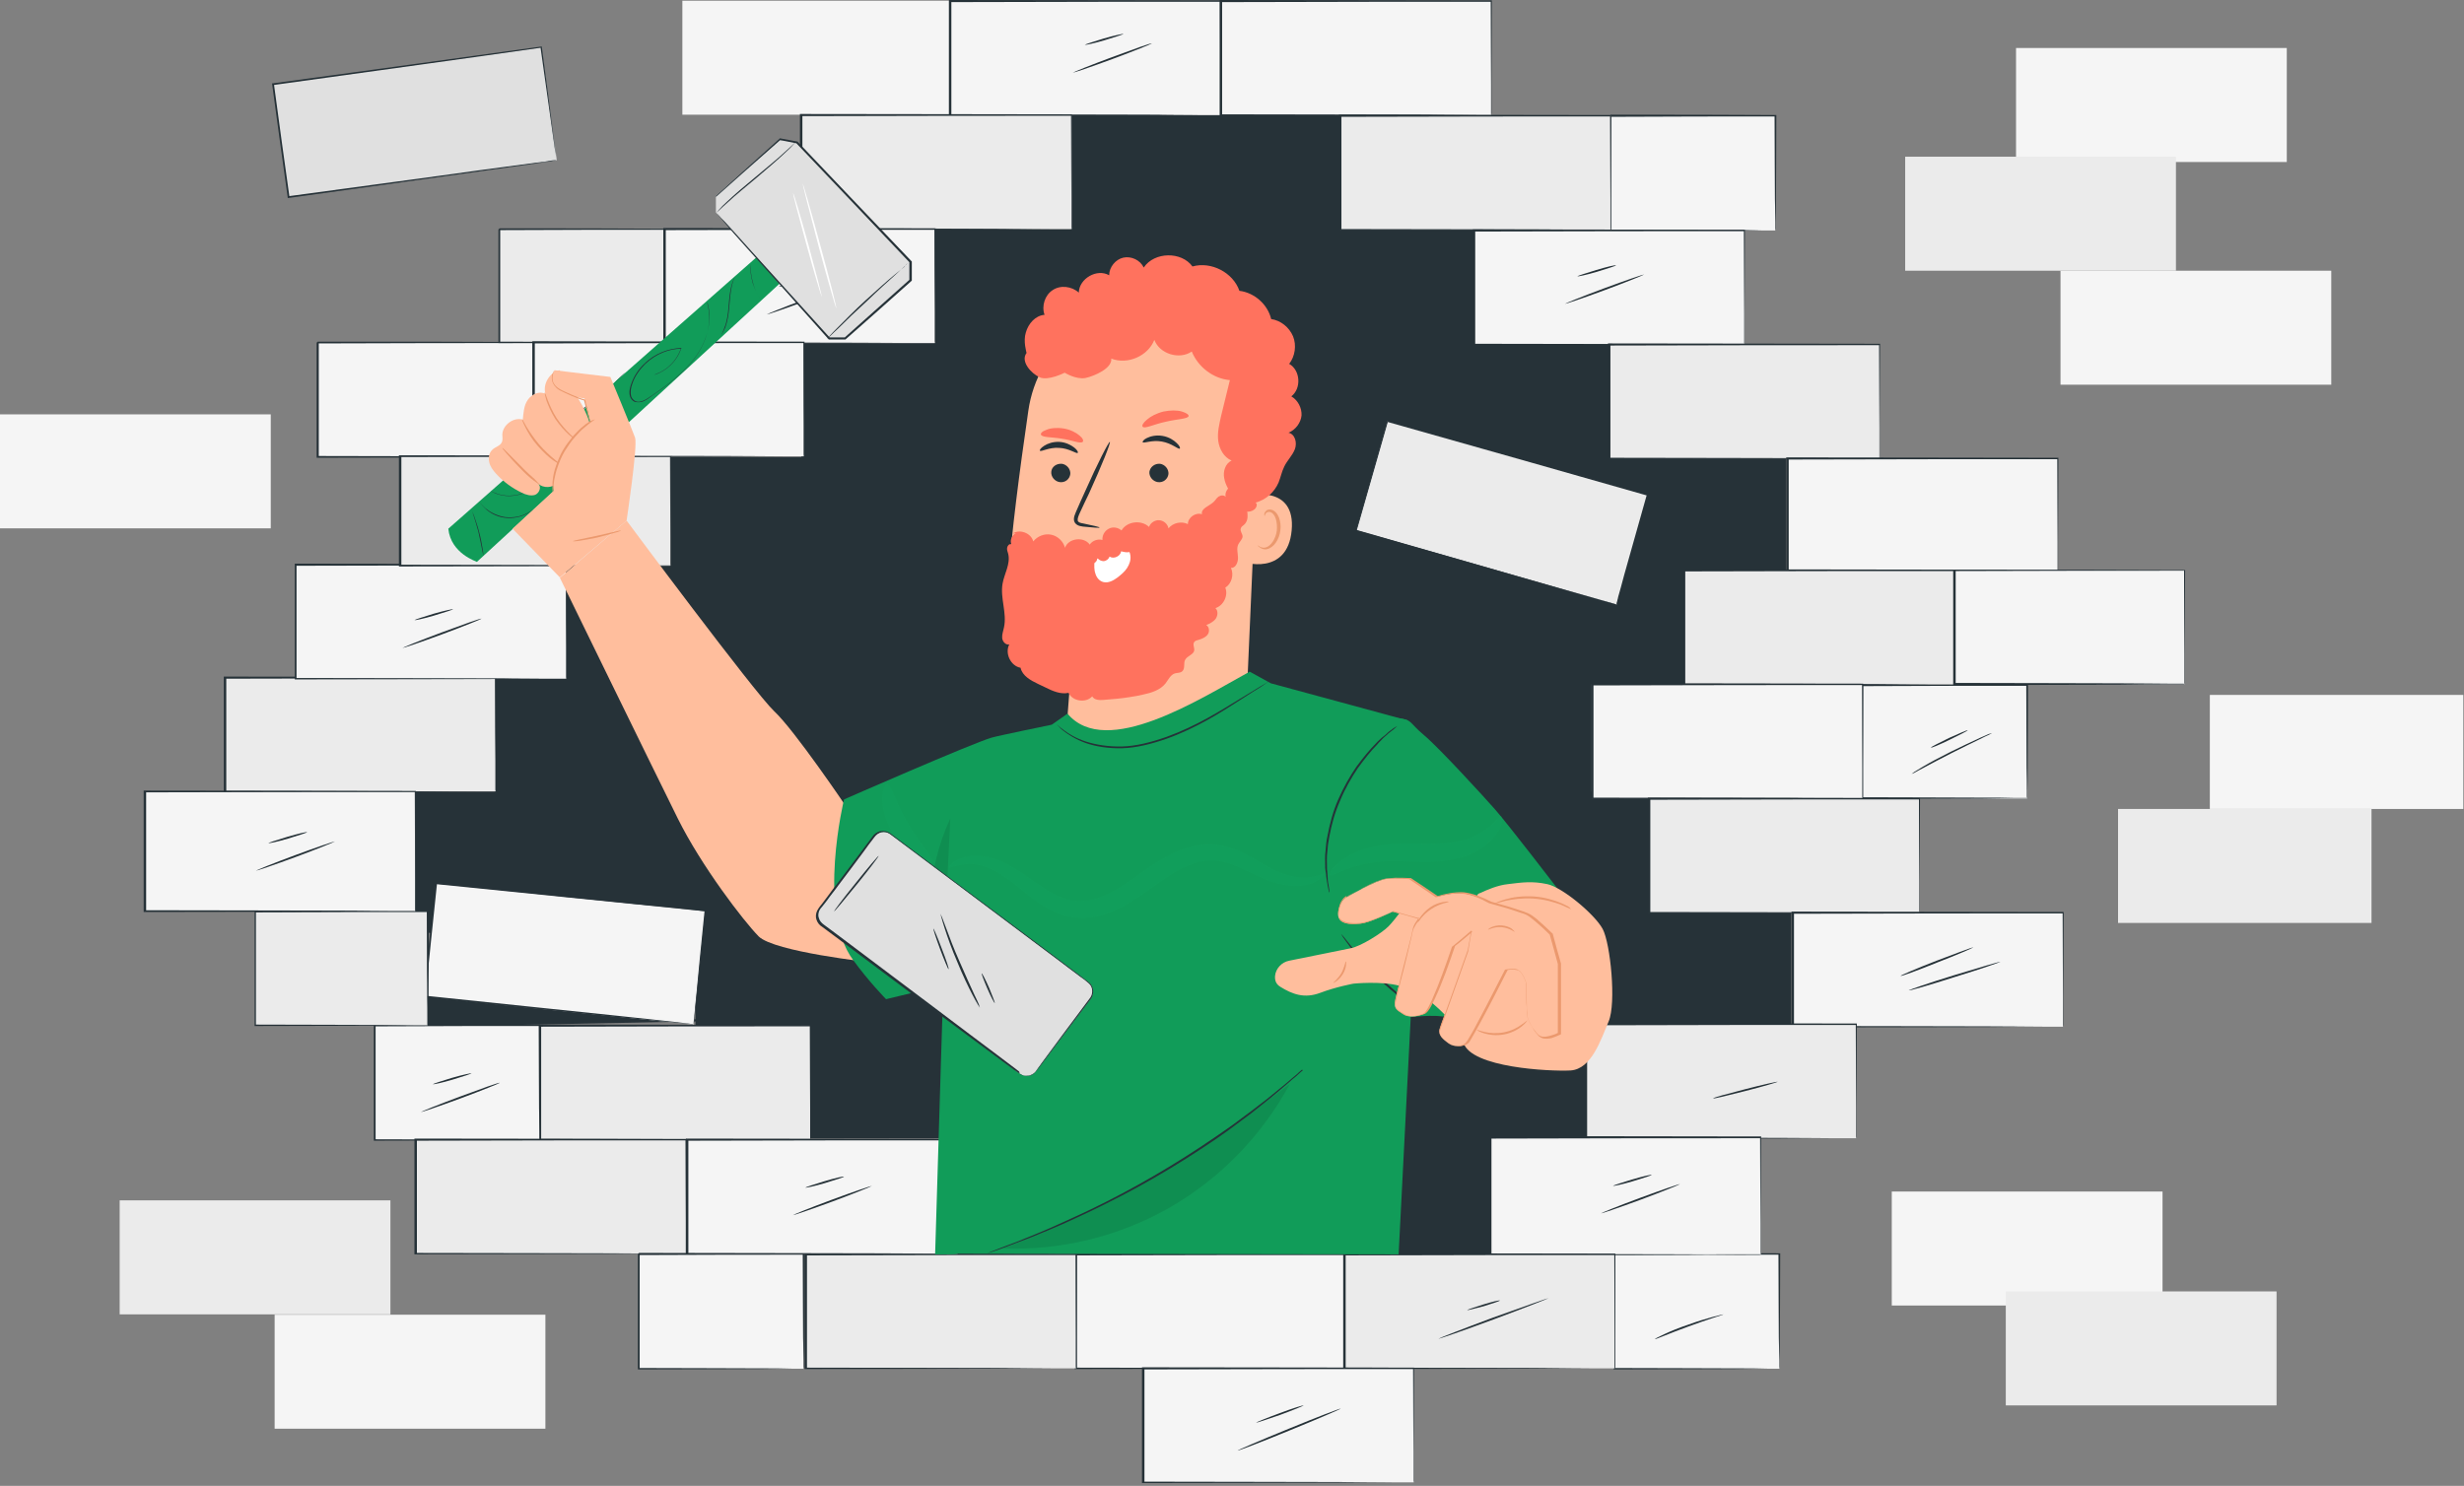 <svg width="698" height="421" viewBox="0 0 698 421" fill="none" xmlns="http://www.w3.org/2000/svg">
<rect x="0" y="0" width="698" height="421" fill="#808080" stroke="none"/>
<g clip-path="url(#clip0_2920_18863)">
<path d="M697.8 196.9H626V229.2H697.8V196.9Z" fill="#F5F5F5"/>
<path d="M612.6 337.6H535.9V369.9H612.6V337.6Z" fill="#F5F5F5"/>
<path d="M644.9 365.9H568.2V398.2H644.9V365.9Z" fill="#EBEBEB"/>
<path d="M76.7 117.4H0V149.7H76.7V117.4Z" fill="#F5F5F5"/>
<path d="M671.8 229.2H600V261.5H671.8V229.2Z" fill="#EBEBEB"/>
<path d="M154.5 372.5H77.8V404.8H154.5V372.5Z" fill="#F5F5F5"/>
<path d="M110.6 340.1H33.9V372.4H110.6V340.1Z" fill="#EBEBEB"/>
<path d="M660.4 76.7H583.7V109H660.4V76.7Z" fill="#F5F5F5"/>
<path d="M647.8 13.6H571.1V45.9H647.8V13.6Z" fill="#F5F5F5"/>
<path d="M270 0.2H193.3V32.5H270V0.2Z" fill="#F5F5F5"/>
<path d="M616.4 44.4H539.7V76.7H616.4V44.4Z" fill="#EBEBEB"/>
<path d="M507.4 256.5H467.2V224.3H450.8V193.9H477.1V161.8H505.9V129.5H455.8V97.2H417.5V64.9H380.1V32.6H303.4V64.9H264.9V97.2H227V129.5H190V160.2H160V191.9H140.4V206.5L140.3 224.3H117.6L117.5 256.5H84L122.1 264.4L123.5 250.3L156.8 253.7V256.6H184.9L197 257.8V288.8L120.2 282.4V290.9L197 289.4V290.9H228.1V322.5H271.2V355.2H421.9V322.5H450V290.9H507.4V256.5Z" fill="#263238"/>
<path d="M574.2 194.2H527.5V226.3H574.2V194.2Z" fill="#F5F5F5"/>
<path d="M574.2 226.2C574.2 226.2 574.2 226 574.2 225.6C574.2 225.2 574.2 224.6 574.2 223.9C574.2 222.4 574.2 220.2 574.1 217.4C574.1 211.8 574 203.8 574 194.1L574.2 194.3C561.3 194.3 545.1 194.3 527.5 194.4C527.4 194.5 528 193.9 527.8 194.1V194.2V194.3V194.6V195.1V196.2C527.8 196.9 527.8 197.6 527.8 198.3C527.8 199.7 527.8 201.1 527.8 202.5C527.8 205.3 527.8 208 527.8 210.7C527.8 216.1 527.8 221.2 527.8 226.1L527.6 225.9C541.3 225.9 553 226 561.2 226C565.3 226 568.6 226 570.8 226.1C571.9 226.1 572.8 226.1 573.4 226.1C573.7 226.1 573.9 226.1 574.1 226.1C574.1 226.2 574.2 226.2 574.2 226.2C574.2 226.2 574.1 226.2 574 226.2C573.8 226.2 573.6 226.2 573.4 226.2C572.8 226.2 572 226.2 570.9 226.2C568.7 226.2 565.4 226.2 561.3 226.3C553 226.3 541.3 226.4 527.5 226.4H527.3V226.2C527.3 221.3 527.3 216.2 527.3 210.8C527.3 208.1 527.3 205.4 527.3 202.6C527.3 201.2 527.3 199.8 527.3 198.4C527.3 197.7 527.3 197 527.3 196.3V195.2V194.7V194.4V194.3V194.2C527.1 194.4 527.6 193.9 527.6 193.9C545.1 193.9 561.3 193.9 574.3 194H574.5V194.2C574.5 204 574.4 212 574.4 217.6C574.4 220.4 574.4 222.5 574.3 224C574.3 224.7 574.3 225.3 574.3 225.7C574.2 226.1 574.2 226.2 574.2 226.2Z" fill="#263238"/>
<path d="M229.5 290.6H152.8V322.9H229.5V290.6Z" fill="#EBEBEB"/>
<path d="M229.5 322.9C229.5 322.9 229.5 322.7 229.5 322.3C229.5 321.9 229.5 321.3 229.5 320.6C229.5 319.1 229.5 316.9 229.5 314.2C229.5 308.6 229.4 300.6 229.4 290.6L229.6 290.8C209.9 290.8 182.8 290.8 153 290.9L153.3 290.6C153.3 301.9 153.3 312.9 153.3 322.9L153.1 322.7C175.3 322.7 194.4 322.8 208 322.8C214.8 322.8 220.2 322.9 223.9 322.9C225.7 322.9 227.2 322.9 228.2 322.9C228.7 322.9 229 322.9 229.3 322.9H229.5C229.5 322.9 229.4 322.9 229.1 322.9C228.8 322.9 228.5 322.9 228 322.9C227 322.9 225.6 322.9 223.8 322.9C220.1 322.9 214.7 322.9 207.9 323C194.3 323 175.1 323.1 152.8 323.1H152.6V322.9C152.6 312.8 152.6 301.9 152.6 290.6V290.3H152.9C182.8 290.3 209.9 290.4 229.5 290.4H229.7V290.6C229.7 300.6 229.6 308.7 229.6 314.3C229.6 317.1 229.6 319.2 229.6 320.7C229.6 321.4 229.6 322 229.6 322.4C229.5 322.7 229.5 322.9 229.5 322.9Z" fill="#263238"/>
<path d="M152.8 290.5H106.1V323H152.8V290.5Z" fill="#F5F5F5"/>
<path d="M152.8 323C152.8 323 152.8 322.8 152.8 322.4C152.8 322 152.8 321.4 152.8 320.7C152.8 319.2 152.8 316.9 152.7 314.1C152.7 308.4 152.6 300.3 152.6 290.5L152.8 290.7C139.8 290.7 123.6 290.7 106.1 290.8C106 290.9 106.6 290.3 106.4 290.5V290.6V290.7V291V291.5V292.6C106.4 293.3 106.4 294 106.4 294.8C106.4 296.2 106.4 297.7 106.4 299.1C106.4 301.9 106.4 304.7 106.4 307.4C106.4 312.8 106.4 318.1 106.4 323L106.2 322.8C119.9 322.8 131.6 322.9 139.8 322.9C143.9 322.9 147.2 322.9 149.4 323C150.5 323 151.4 323 152 323C152.3 323 152.5 323 152.7 323H152.8C152.8 323 152.7 323 152.6 323C152.4 323 152.2 323 152 323C151.4 323 150.6 323 149.5 323C147.3 323 144 323 139.9 323.1C131.6 323.1 119.9 323.2 106.1 323.2H105.9V323C105.9 318.1 105.9 312.8 105.9 307.4C105.9 304.7 105.9 301.9 105.9 299.1C105.9 297.7 105.9 296.3 105.9 294.8C105.9 294.1 105.9 293.4 105.9 292.6V291.5V291V290.7V290.6V290.5C105.7 290.7 106.2 290.2 106.2 290.2C123.7 290.2 139.9 290.2 152.9 290.3H153.1V290.5C153.1 300.4 153 308.5 153 314.2C153 317 153 319.2 152.9 320.7C152.9 321.4 152.9 322 152.9 322.4C152.8 322.8 152.8 323 152.8 323Z" fill="#263238"/>
<path d="M194.301 322.9H117.601V355.2H194.301V322.9Z" fill="#EBEBEB"/>
<path d="M194.3 355.2C194.3 355.2 194.3 355 194.3 354.6C194.3 354.2 194.3 353.6 194.3 352.9C194.3 351.4 194.3 349.2 194.3 346.5C194.3 340.9 194.2 332.9 194.2 322.9L194.4 323.1C174.7 323.1 147.6 323.1 117.8 323.2L118.1 322.9C118.1 334.2 118.1 345.2 118.1 355.2L117.9 355C140.1 355 159.2 355.1 172.8 355.1C179.6 355.1 185 355.2 188.7 355.2C190.5 355.2 192 355.2 193 355.2C193.5 355.2 193.8 355.2 194.1 355.2H194.3C194.3 355.2 194.2 355.2 193.9 355.2C193.6 355.2 193.3 355.2 192.8 355.2C191.8 355.2 190.4 355.2 188.6 355.2C184.9 355.2 179.5 355.2 172.7 355.3C159.1 355.3 139.9 355.4 117.6 355.4H117.4V355.2C117.4 345.1 117.4 334.2 117.4 322.9V322.6H117.7C147.6 322.6 174.7 322.7 194.3 322.7H194.5V322.9C194.5 332.9 194.4 341 194.4 346.6C194.4 349.4 194.4 351.5 194.4 353C194.4 353.7 194.4 354.3 194.4 354.7C194.3 355 194.3 355.2 194.3 355.2Z" fill="#263238"/>
<path d="M151.1 97H90.001V129.5H151.1V97Z" fill="#F5F5F5"/>
<path d="M151 129.5C151 129.5 151 129.3 151 128.9C151 128.5 151 127.9 151 127.2C151 125.7 151 123.5 151 120.7C151 115.1 150.9 107 150.9 97L151.1 97.2C134.9 97.2 113.5 97.2 90 97.3C89.8 97.5 90.3 97 90.3 97V97.1V97.2V97.5V98V99.1C90.3 99.8 90.3 100.5 90.3 101.2C90.3 102.6 90.3 104 90.3 105.4C90.3 108.2 90.3 111 90.3 113.7C90.3 119.1 90.3 124.4 90.3 129.4L90.1 129.2C107.9 129.2 123.1 129.3 133.9 129.3C139.3 129.3 143.6 129.4 146.5 129.4C148 129.4 149.1 129.4 149.9 129.4C150.3 129.4 150.6 129.4 150.8 129.4C150.9 129.5 151 129.5 151 129.5C151 129.5 150.9 129.5 150.7 129.5C150.5 129.5 150.2 129.5 149.8 129.5C149 129.5 147.9 129.5 146.5 129.5C143.5 129.5 139.3 129.5 133.9 129.6C123.1 129.6 107.8 129.7 89.9 129.7H89.7V129.5C89.7 124.5 89.7 119.2 89.7 113.8C89.7 111.1 89.7 108.3 89.7 105.5C89.7 104.1 89.7 102.7 89.7 101.3C89.7 100.6 89.7 99.9 89.7 99.2V98.1V97.6V97.3V97.2V97.1C89.6 97.2 90.2 96.6 90 96.8C113.5 96.8 134.9 96.8 151.1 96.9H151.3V97.1C151.3 107.1 151.2 115.2 151.2 120.9C151.2 123.7 151.2 125.9 151.2 127.4C151.2 128.1 151.2 128.7 151.2 129.1C151.1 129.3 151 129.5 151 129.5Z" fill="#263238"/>
<path d="M188.1 64.9H141.4V97H188.1V64.9Z" fill="#EBEBEB"/>
<path d="M188.1 97C188.1 97 188.1 96.8 188.1 96.4C188.1 96 188.1 95.4 188.1 94.7C188.1 93.2 188.1 91 188 88.2C188 82.6 187.9 74.6 187.9 64.9L188.1 65.1C175.2 65.1 159 65.1 141.4 65.2C141.3 65.3 141.9 64.7 141.7 64.9V65V65.1V65.4V66V67.1C141.7 67.8 141.7 68.5 141.7 69.2C141.7 70.6 141.7 72 141.7 73.4C141.7 76.2 141.7 78.9 141.7 81.6C141.7 87 141.7 92.1 141.7 97L141.5 96.8C155.2 96.8 166.9 96.9 175.1 96.9C179.2 96.9 182.5 96.9 184.7 97C185.8 97 186.7 97 187.3 97C187.6 97 187.8 97 188 97H188.1C188.1 97 188 97 187.9 97C187.7 97 187.5 97 187.3 97C186.7 97 185.9 97 184.8 97C182.6 97 179.3 97 175.2 97.1C166.9 97.1 155.2 97.2 141.4 97.2H141.2V97C141.2 92.1 141.2 87 141.2 81.6C141.2 78.9 141.2 76.2 141.2 73.4C141.2 72 141.2 70.6 141.2 69.2C141.2 68.5 141.2 67.8 141.2 67.1V66V65.5V65.2V65C141 65.2 141.5 64.7 141.5 64.7C159 64.7 175.2 64.7 188.2 64.8H188.4V65C188.4 74.8 188.3 82.8 188.3 88.5C188.3 91.3 188.3 93.4 188.2 94.9C188.2 95.6 188.2 96.2 188.2 96.6C188.1 96.8 188.1 97 188.1 97Z" fill="#263238"/>
<path d="M502.9 32.8H456.2V65.3H502.9V32.8Z" fill="#F5F5F5"/>
<path d="M502.9 65.3C502.9 65.3 502.9 65.1 502.9 64.7C502.9 64.3 502.9 63.7 502.9 63C502.9 61.5 502.9 59.2 502.8 56.4C502.8 50.7 502.7 42.6 502.7 32.8L502.9 33C489.9 33 473.7 33 456.2 33.1C456.1 33.2 456.7 32.6 456.5 32.8V32.9V33V33.3V33.8V34.9C456.5 35.6 456.5 36.3 456.5 37.1C456.5 38.5 456.5 40 456.5 41.4C456.5 44.2 456.5 47 456.5 49.7C456.5 55.1 456.5 60.4 456.5 65.3L456.3 65.1C470 65.1 481.7 65.2 489.9 65.2C494 65.2 497.3 65.2 499.5 65.3C500.6 65.3 501.5 65.3 502.1 65.3C502.4 65.3 502.6 65.3 502.8 65.3H502.9C502.9 65.3 502.8 65.3 502.7 65.3C502.5 65.3 502.3 65.3 502.1 65.3C501.5 65.3 500.7 65.3 499.6 65.3C497.4 65.3 494.1 65.3 490 65.4C481.7 65.4 470 65.5 456.2 65.5H456V65.3C456 60.4 456 55.1 456 49.7C456 47 456 44.2 456 41.4C456 40 456 38.6 456 37.1C456 36.4 456 35.7 456 34.9V33.8V33.3V33V32.9V32.8C455.8 33 456.3 32.5 456.3 32.5C473.8 32.5 490 32.5 503 32.6H503.2V32.8C503.2 42.7 503.1 50.8 503.1 56.5C503.1 59.3 503.1 61.5 503 63C503 63.7 503 64.3 503 64.7C502.9 65.1 502.9 65.3 502.9 65.3Z" fill="#263238"/>
<path d="M504.1 355.3H457.4V387.8H504.1V355.3Z" fill="#F5F5F5"/>
<path d="M504 387.8C504 387.8 504 387.6 504 387.2C504 386.8 504 386.2 504 385.5C504 384 504 381.7 503.9 378.9C503.9 373.2 503.8 365.1 503.8 355.3L504 355.5C491 355.5 474.8 355.5 457.3 355.6C457.2 355.7 457.8 355.1 457.6 355.3V355.4V355.5V355.8V356.3V357.4C457.6 358.1 457.6 358.8 457.6 359.6C457.6 361 457.6 362.5 457.6 363.9C457.6 366.7 457.6 369.5 457.6 372.2C457.6 377.6 457.6 382.9 457.6 387.8L457.4 387.6C471.1 387.6 482.8 387.7 491 387.7C495.1 387.7 498.4 387.7 500.6 387.8C501.7 387.8 502.6 387.8 503.2 387.8C503.5 387.8 503.7 387.8 503.9 387.8C504 387.8 504 387.8 504 387.8C504 387.8 503.9 387.8 503.8 387.8C503.6 387.8 503.4 387.8 503.2 387.8C502.6 387.8 501.8 387.8 500.7 387.8C498.5 387.8 495.2 387.8 491.1 387.9C482.8 387.9 471.1 388 457.3 388H457.1V387.8C457.1 382.9 457.1 377.6 457.1 372.2C457.1 369.5 457.1 366.7 457.1 363.9C457.1 362.5 457.1 361.1 457.1 359.6C457.1 358.9 457.1 358.2 457.1 357.4V356.3V355.8V355.5V355.4V355.3C456.9 355.5 457.4 355 457.4 355C474.9 355 491.1 355 504.1 355.1H504.3V355.3C504.3 365.2 504.2 373.3 504.2 379C504.2 381.8 504.2 384 504.1 385.5C504.1 386.2 504.1 386.8 504.1 387.2C504.1 387.6 504 387.8 504 387.8Z" fill="#263238"/>
<path d="M227.6 355.3H180.9V387.8H227.6V355.3Z" fill="#F5F5F5"/>
<path d="M227.6 387.8C227.6 387.8 227.6 387.6 227.6 387.2C227.6 386.8 227.6 386.2 227.6 385.5C227.6 384 227.6 381.7 227.5 378.9C227.5 373.2 227.4 365.1 227.4 355.3L227.6 355.5C214.6 355.5 198.4 355.5 180.9 355.6C180.8 355.7 181.4 355.1 181.2 355.3V355.4V355.5V355.8V356.3V357.4C181.2 358.1 181.2 358.8 181.2 359.6C181.2 361 181.2 362.5 181.2 363.9C181.2 366.7 181.2 369.5 181.2 372.2C181.2 377.6 181.2 382.9 181.2 387.8L181 387.6C194.7 387.6 206.4 387.7 214.6 387.7C218.7 387.7 222 387.7 224.2 387.8C225.3 387.8 226.2 387.8 226.8 387.8C227.1 387.8 227.3 387.8 227.5 387.8H227.6C227.6 387.8 227.5 387.8 227.4 387.8C227.2 387.8 227 387.8 226.8 387.8C226.2 387.8 225.4 387.8 224.3 387.8C222.1 387.8 218.8 387.8 214.7 387.9C206.4 387.9 194.7 388 180.9 388H180.7V387.8C180.7 382.9 180.7 377.6 180.7 372.2C180.7 369.5 180.7 366.7 180.7 363.9C180.7 362.5 180.7 361.1 180.7 359.6C180.7 358.9 180.7 358.2 180.7 357.4V356.3V355.8V355.5V355.4V355.3C180.5 355.5 181 355 181 355C198.5 355 214.7 355 227.7 355.1H227.9V355.3C227.9 365.2 227.8 373.3 227.8 379C227.8 381.8 227.8 384 227.7 385.5C227.7 386.2 227.7 386.8 227.7 387.2C227.6 387.6 227.6 387.8 227.6 387.8Z" fill="#263238"/>
<path d="M345.8 0.3H269.1V32.6H345.8V0.3Z" fill="#F5F5F5"/>
<path d="M345.7 32.6C345.7 32.6 345.7 32.4 345.7 32C345.7 31.6 345.7 31 345.7 30.3C345.7 28.8 345.7 26.6 345.7 23.9C345.7 18.3 345.6 10.3 345.6 0.3L345.8 0.5C326.1 0.5 299 0.5 269.2 0.6L269.5 0.3C269.5 11.6 269.5 22.6 269.5 32.6L269.3 32.4C291.5 32.4 310.6 32.5 324.2 32.5C331 32.5 336.4 32.6 340.1 32.6C341.9 32.6 343.4 32.6 344.4 32.6C344.9 32.6 345.2 32.6 345.5 32.6C345.6 32.6 345.7 32.6 345.7 32.6C345.7 32.6 345.6 32.6 345.3 32.6C345 32.6 344.7 32.6 344.2 32.6C343.2 32.6 341.8 32.6 340 32.6C336.3 32.6 330.9 32.6 324.1 32.7C310.5 32.7 291.3 32.8 269 32.8H268.8V32.6C268.8 22.5 268.8 11.6 268.8 0.3V0H269.1C299 0 326.1 0.1 345.7 0.1H345.9V0.3C345.9 10.3 345.8 18.4 345.8 24C345.8 26.8 345.8 28.9 345.8 30.4C345.8 31.1 345.8 31.7 345.8 32.1C345.7 32.4 345.7 32.6 345.7 32.6Z" fill="#263238"/>
<path d="M422.4 0.3H345.7V32.6H422.4V0.3Z" fill="#F5F5F5"/>
<path d="M422.4 32.6C422.4 32.6 422.4 32.4 422.4 32C422.4 31.6 422.4 31 422.4 30.3C422.4 28.8 422.4 26.6 422.4 23.9C422.4 18.3 422.3 10.3 422.3 0.3L422.5 0.5C402.8 0.5 375.7 0.5 345.9 0.6L346.2 0.3C346.2 11.6 346.2 22.6 346.2 32.6L346 32.4C368.2 32.4 387.3 32.5 400.9 32.5C407.7 32.5 413.1 32.6 416.8 32.6C418.6 32.6 420.1 32.6 421.1 32.6C421.6 32.6 421.9 32.6 422.2 32.6H422.4C422.4 32.6 422.3 32.6 422 32.6C421.7 32.6 421.4 32.6 420.9 32.6C419.9 32.6 418.5 32.6 416.7 32.6C413 32.6 407.6 32.6 400.8 32.7C387.2 32.7 368 32.8 345.7 32.8H345.5V32.6C345.5 22.5 345.5 11.6 345.5 0.3V0H345.8C375.7 0 402.8 0.1 422.4 0.1H422.6V0.3C422.6 10.3 422.5 18.4 422.5 24C422.5 26.8 422.5 28.9 422.5 30.4C422.5 31.1 422.5 31.7 422.5 32.1C422.4 32.4 422.4 32.6 422.4 32.6Z" fill="#263238"/>
<path d="M456.3 32.8H379.6V65.1H456.3V32.8Z" fill="#EBEBEB"/>
<path d="M456.2 65.1C456.2 65.1 456.2 64.9 456.2 64.5C456.2 64.1 456.2 63.5 456.2 62.8C456.2 61.3 456.2 59.1 456.2 56.4C456.2 50.8 456.1 42.8 456.1 32.8L456.3 33C436.6 33 409.5 33 379.7 33.1L380 32.8C380 44.1 380 55.1 380 65.1L379.8 64.9C402 64.9 421.1 65 434.7 65C441.5 65 446.9 65.1 450.6 65.1C452.4 65.1 453.9 65.1 454.9 65.1C455.4 65.1 455.7 65.1 456 65.1C456.1 65.1 456.2 65.1 456.2 65.1C456.2 65.1 456.1 65.1 455.8 65.1C455.5 65.1 455.2 65.1 454.7 65.1C453.7 65.1 452.3 65.1 450.5 65.1C446.8 65.1 441.4 65.1 434.6 65.2C421 65.2 401.8 65.3 379.5 65.3H379.3V65.1C379.3 55 379.3 44.1 379.3 32.8V32.5H379.6C409.5 32.5 436.6 32.6 456.2 32.6H456.4V32.8C456.4 42.8 456.3 50.9 456.3 56.5C456.3 59.3 456.3 61.4 456.3 62.9C456.3 63.6 456.3 64.2 456.3 64.6C456.2 64.9 456.2 65.1 456.2 65.1Z" fill="#263238"/>
<path d="M494.2 65.3H417.5V97.6H494.2V65.3Z" fill="#F5F5F5"/>
<path d="M494.1 97.6C494.1 97.6 494.1 97.4 494.1 97C494.1 96.6 494.1 96 494.1 95.3C494.1 93.8 494.1 91.6 494.1 88.9C494.1 83.3 494 75.3 494 65.3L494.2 65.5C474.5 65.5 447.4 65.5 417.6 65.6L417.9 65.3C417.9 76.6 417.9 87.6 417.9 97.6L417.7 97.4C439.9 97.4 459 97.5 472.6 97.5C479.4 97.5 484.8 97.6 488.5 97.6C490.3 97.6 491.8 97.6 492.8 97.6C493.3 97.6 493.6 97.6 493.9 97.6C494 97.6 494.1 97.6 494.1 97.6C494.1 97.6 494 97.6 493.7 97.6C493.4 97.6 493.1 97.6 492.6 97.6C491.6 97.6 490.2 97.6 488.4 97.6C484.7 97.6 479.3 97.6 472.5 97.7C458.9 97.7 439.7 97.8 417.4 97.8H417.2V97.6C417.2 87.5 417.2 76.6 417.2 65.3V65H417.5C447.4 65 474.5 65.1 494.1 65.1H494.3V65.3C494.3 75.3 494.2 83.4 494.2 89C494.2 91.8 494.2 93.9 494.2 95.4C494.2 96.1 494.2 96.7 494.2 97.1C494.1 97.4 494.1 97.6 494.1 97.6Z" fill="#263238"/>
<path d="M532.5 97.6H455.8V129.9H532.5V97.6Z" fill="#EBEBEB"/>
<path d="M532.4 129.9C532.4 129.9 532.4 129.7 532.4 129.3C532.4 128.9 532.4 128.3 532.4 127.6C532.4 126.1 532.4 123.9 532.4 121.2C532.4 115.6 532.3 107.6 532.3 97.6L532.5 97.8C512.8 97.8 485.7 97.8 455.9 97.9L456.2 97.6C456.2 108.9 456.2 119.9 456.2 129.9L456 129.7C478.2 129.7 497.3 129.8 510.9 129.8C517.7 129.8 523.1 129.9 526.8 129.9C528.6 129.9 530.1 129.9 531.1 129.9C531.6 129.9 531.9 129.9 532.2 129.9C532.3 129.9 532.4 129.9 532.4 129.9C532.4 129.9 532.3 129.9 532 129.9C531.7 129.9 531.4 129.9 530.9 129.9C529.9 129.9 528.5 129.9 526.7 129.9C523 129.9 517.6 129.9 510.8 130C497.2 130 478 130.1 455.7 130.1H455.5V129.9C455.5 119.8 455.5 108.9 455.5 97.6V97.3H455.8C485.7 97.3 512.8 97.4 532.4 97.4H532.6V97.6C532.6 107.6 532.5 115.7 532.5 121.3C532.5 124.1 532.5 126.2 532.5 127.7C532.5 128.4 532.5 129 532.5 129.4C532.5 129.7 532.4 129.9 532.4 129.9Z" fill="#263238"/>
<path d="M582.9 129.9H506.2V162.2H582.9V129.9Z" fill="#F5F5F5"/>
<path d="M582.9 162.2C582.9 162.2 582.9 162 582.9 161.6C582.9 161.2 582.9 160.6 582.9 159.9C582.9 158.4 582.9 156.2 582.9 153.5C582.9 147.9 582.8 139.9 582.8 129.9L583 130.1C563.3 130.1 536.2 130.1 506.4 130.2L506.7 129.9C506.7 141.2 506.7 152.2 506.7 162.2L506.5 162C528.7 162 547.8 162.1 561.4 162.1C568.2 162.1 573.6 162.2 577.3 162.2C579.1 162.2 580.6 162.2 581.6 162.2C582.1 162.2 582.4 162.2 582.7 162.2H582.9C582.9 162.2 582.8 162.2 582.5 162.2C582.2 162.2 581.9 162.2 581.4 162.2C580.4 162.2 579 162.2 577.2 162.2C573.5 162.2 568.1 162.2 561.3 162.3C547.7 162.3 528.5 162.4 506.2 162.4H506V162.2C506 152.1 506 141.2 506 129.9V129.6H506.3C536.2 129.6 563.3 129.7 582.9 129.7H583.1V129.9C583.1 139.9 583 148 583 153.6C583 156.4 583 158.5 583 160C583 160.7 583 161.3 583 161.7C582.9 162.1 582.9 162.2 582.9 162.2Z" fill="#263238"/>
<path d="M553.7 161.6H477V193.9H553.7V161.6Z" fill="#EBEBEB"/>
<path d="M553.6 193.9C553.6 193.9 553.6 193.7 553.6 193.3C553.6 192.9 553.6 192.3 553.6 191.6C553.6 190.1 553.6 187.9 553.6 185.2C553.6 179.6 553.5 171.6 553.5 161.6L553.7 161.8C534 161.8 506.9 161.8 477.1 161.9L477.4 161.6C477.4 172.9 477.4 183.9 477.4 193.9L477.2 193.7C499.4 193.7 518.5 193.8 532.1 193.8C538.9 193.8 544.3 193.9 548 193.9C549.8 193.9 551.3 193.9 552.3 193.9C552.8 193.9 553.1 193.9 553.4 193.9C553.5 193.9 553.6 193.9 553.6 193.9C553.6 193.9 553.5 193.9 553.2 193.9C552.9 193.9 552.6 193.9 552.1 193.9C551.1 193.9 549.7 193.9 547.9 193.9C544.2 193.9 538.8 193.9 532 194C518.4 194 499.2 194.1 476.9 194.1H476.7V193.9C476.7 183.8 476.7 172.9 476.7 161.6V161.3H477C506.9 161.3 534 161.4 553.6 161.4H553.8V161.6C553.8 171.6 553.7 179.7 553.7 185.3C553.7 188.1 553.7 190.2 553.7 191.7C553.7 192.4 553.7 193 553.7 193.4C553.7 193.7 553.6 193.9 553.6 193.9Z" fill="#263238"/>
<path d="M527.6 193.9H450.9V226.2H527.6V193.9Z" fill="#F5F5F5"/>
<path d="M527.6 226.2C527.6 226.2 527.6 226 527.6 225.6C527.6 225.2 527.6 224.6 527.6 223.9C527.6 222.4 527.6 220.2 527.6 217.5C527.6 211.9 527.5 203.9 527.5 193.9L527.7 194.1C508 194.1 480.9 194.1 451.1 194.2L451.4 193.9C451.4 205.2 451.4 216.2 451.4 226.2L451.2 226C473.4 226 492.5 226.1 506.1 226.1C512.9 226.1 518.3 226.2 522 226.2C523.8 226.2 525.3 226.2 526.3 226.2C526.8 226.2 527.1 226.2 527.4 226.2C527.5 226.2 527.6 226.2 527.6 226.2C527.6 226.2 527.5 226.2 527.2 226.2C526.9 226.2 526.6 226.2 526.1 226.2C525.1 226.2 523.7 226.2 521.9 226.2C518.2 226.2 512.8 226.2 506 226.3C492.4 226.3 473.2 226.4 450.9 226.4H450.7V226.2C450.7 216.1 450.7 205.2 450.7 193.9V193.6H451C480.9 193.6 508 193.7 527.6 193.7H527.8V193.9C527.8 203.9 527.7 212 527.7 217.6C527.7 220.4 527.7 222.5 527.7 224C527.7 224.7 527.7 225.3 527.7 225.7C527.6 226.1 527.6 226.2 527.6 226.2Z" fill="#263238"/>
<path d="M618.8 161.6H553.5V193.9H618.8V161.6Z" fill="#F5F5F5"/>
<path d="M618.8 193.9C618.8 193.9 618.8 193.7 618.8 193.3C618.8 192.9 618.8 192.3 618.8 191.6C618.8 190.1 618.8 187.9 618.8 185.1C618.8 179.5 618.7 171.5 618.7 161.5L618.9 161.7C601.8 161.7 578.8 161.7 553.7 161.8C553.5 162 554 161.5 554 161.5V161.6V161.7V162V162.5V163.6C554 164.3 554 165 554 165.7C554 167.1 554 168.5 554 169.9C554 172.7 554 175.4 554 178.1C554 183.5 554 188.7 554 193.7L553.8 193.5C572.8 193.5 589.1 193.6 600.6 193.6C606.4 193.6 611 193.7 614.1 193.7C615.7 193.7 616.9 193.7 617.7 193.7C618.1 193.7 618.4 193.7 618.6 193.7C618.7 193.9 618.8 193.9 618.8 193.9C618.8 193.9 618.7 193.9 618.5 193.9C618.3 193.9 618 193.9 617.6 193.9C616.8 193.9 615.6 193.9 614 193.9C610.8 193.9 606.3 193.9 600.5 194C588.9 194 572.6 194.1 553.5 194.1H553.3V193.9C553.3 188.9 553.3 183.7 553.3 178.3C553.3 175.6 553.3 172.8 553.3 170.1C553.3 168.7 553.3 167.3 553.3 165.9C553.3 165.2 553.3 164.5 553.3 163.8V162.7V162.2V161.9V161.8V161.7C553.2 161.8 553.8 161.2 553.6 161.4C578.8 161.4 601.7 161.4 618.8 161.5H619V161.7C619 171.7 618.9 179.8 618.9 185.4C618.9 188.2 618.9 190.3 618.9 191.8C618.9 192.5 618.9 193.1 618.9 193.5C618.8 193.7 618.8 193.9 618.8 193.9Z" fill="#263238"/>
<path d="M543.701 226.3H467V258.6H543.701V226.3Z" fill="#EBEBEB"/>
<path d="M543.7 258.6C543.7 258.6 543.7 258.4 543.7 258C543.7 257.6 543.7 257 543.7 256.3C543.7 254.8 543.7 252.6 543.7 249.9C543.7 244.3 543.6 236.3 543.6 226.3L543.8 226.5C524.1 226.5 497 226.5 467.2 226.6L467.5 226.3C467.5 237.6 467.5 248.6 467.5 258.6L467.3 258.4C489.5 258.4 508.6 258.5 522.2 258.5C529 258.5 534.4 258.6 538.1 258.6C539.9 258.6 541.4 258.6 542.4 258.6C542.9 258.6 543.2 258.6 543.5 258.6H543.7C543.7 258.6 543.6 258.6 543.3 258.6C543 258.6 542.7 258.6 542.2 258.6C541.2 258.6 539.8 258.6 538 258.6C534.3 258.6 528.9 258.6 522.1 258.7C508.5 258.7 489.3 258.8 467 258.8H466.8V258.6C466.8 248.5 466.8 237.6 466.8 226.3V226H467.1C497 226 524.1 226.1 543.7 226.1H543.9V226.3C543.9 236.3 543.8 244.4 543.8 250C543.8 252.8 543.8 254.9 543.8 256.4C543.8 257.1 543.8 257.7 543.8 258.1C543.7 258.4 543.7 258.6 543.7 258.6Z" fill="#263238"/>
<path d="M584.4 258.6H507.7V290.9H584.4V258.6Z" fill="#F5F5F5"/>
<path d="M584.4 290.9C584.4 290.9 584.4 290.7 584.4 290.3C584.4 289.9 584.4 289.3 584.4 288.6C584.4 287.1 584.4 284.9 584.4 282.2C584.4 276.6 584.3 268.6 584.3 258.6L584.5 258.8C564.8 258.8 537.7 258.8 507.9 258.9L508.2 258.6C508.2 269.9 508.2 280.9 508.2 290.9L508 290.7C530.2 290.7 549.3 290.8 562.9 290.8C569.7 290.8 575.1 290.9 578.8 290.9C580.6 290.9 582.1 290.9 583.1 290.9C583.6 290.9 583.9 290.9 584.2 290.9H584.4C584.4 290.9 584.3 290.9 584 290.9C583.7 290.9 583.4 290.9 582.9 290.9C581.9 290.9 580.5 290.9 578.7 290.9C575 290.9 569.6 290.9 562.8 291C549.2 291 530 291.1 507.7 291.1H507.5V290.9C507.5 280.8 507.5 269.9 507.5 258.6V258.3H507.8C537.7 258.3 564.8 258.4 584.4 258.4H584.6V258.6C584.6 268.6 584.5 276.7 584.5 282.3C584.5 285.1 584.5 287.2 584.5 288.7C584.5 289.4 584.5 290 584.5 290.4C584.4 290.8 584.4 290.9 584.4 290.9Z" fill="#263238"/>
<path d="M525.801 290.2H449.101V322.5H525.801V290.2Z" fill="#EBEBEB"/>
<path d="M525.8 322.5C525.8 322.5 525.8 322.3 525.8 321.9C525.8 321.5 525.8 320.9 525.8 320.2C525.8 318.7 525.8 316.5 525.8 313.8C525.8 308.2 525.7 300.2 525.7 290.2L525.9 290.4C506.2 290.4 479.1 290.4 449.3 290.5L449.6 290.2C449.6 301.5 449.6 312.5 449.6 322.5L449.4 322.3C471.6 322.3 490.7 322.4 504.3 322.4C511.1 322.4 516.5 322.5 520.2 322.5C522 322.5 523.5 322.5 524.5 322.5C525 322.5 525.3 322.5 525.6 322.5H525.8C525.8 322.5 525.7 322.5 525.4 322.5C525.1 322.5 524.8 322.5 524.3 322.5C523.3 322.5 521.9 322.5 520.1 322.5C516.4 322.5 511 322.5 504.2 322.6C490.6 322.6 471.4 322.7 449.1 322.7H448.9V322.5C448.9 312.4 448.9 301.5 448.9 290.2V289.9H449.2C479.1 289.9 506.2 290 525.8 290H526V290.2C526 300.2 525.9 308.3 525.9 313.9C525.9 316.7 525.9 318.8 525.9 320.3C525.9 321 525.9 321.6 525.9 322C525.8 322.4 525.8 322.5 525.8 322.5Z" fill="#263238"/>
<path d="M498.8 322.2H422.1V355.4H498.8V322.2Z" fill="#F5F5F5"/>
<path d="M498.7 355.4C498.7 355.4 498.7 355.2 498.7 354.8C498.7 354.4 498.7 353.8 498.7 353.1C498.7 351.6 498.7 349.3 498.7 346.5C498.7 340.8 498.6 332.5 498.6 322.3L498.8 322.5C479.1 322.5 452 322.5 422.2 322.6L422.5 322.3C422.5 333.9 422.5 345.2 422.5 355.5L422.3 355.3C444.5 355.3 463.7 355.4 477.2 355.4C484 355.4 489.4 355.5 493.1 355.5C494.9 355.5 496.4 355.5 497.4 355.5C497.9 355.5 498.2 355.5 498.5 355.5C498.6 355.4 498.7 355.4 498.7 355.4C498.7 355.4 498.6 355.4 498.3 355.4C498 355.4 497.7 355.4 497.2 355.4C496.2 355.4 494.8 355.4 493 355.4C489.3 355.4 483.9 355.4 477.1 355.5C463.5 355.5 444.3 355.6 422 355.6H421.8V355.4C421.8 345.1 421.8 333.9 421.8 322.2V321.9H422.1C451.9 321.9 479 322 498.7 322H498.9V322.2C498.9 332.5 498.8 340.8 498.8 346.5C498.8 349.3 498.8 351.6 498.8 353.1C498.8 353.8 498.8 354.4 498.8 354.8C498.7 355.2 498.7 355.4 498.7 355.4Z" fill="#263238"/>
<path d="M303.6 32.6H226.9V64.9H303.6V32.6Z" fill="#EBEBEB"/>
<path d="M303.5 64.9C303.5 64.9 303.5 64.7 303.5 64.3C303.5 63.9 303.5 63.3 303.5 62.6C303.5 61.1 303.5 58.9 303.5 56.2C303.5 50.6 303.4 42.6 303.4 32.6L303.6 32.8C283.9 32.8 256.8 32.8 227 32.9L227.3 32.6C227.3 43.9 227.3 54.9 227.3 64.9L227.1 64.7C249.3 64.7 268.4 64.8 282 64.8C288.8 64.8 294.2 64.9 297.9 64.9C299.7 64.9 301.2 64.9 302.2 64.9C302.7 64.9 303 64.9 303.3 64.9C303.4 64.9 303.5 64.9 303.5 64.9C303.5 64.9 303.4 64.9 303.1 64.9C302.8 64.9 302.5 64.9 302 64.9C301 64.9 299.6 64.9 297.8 64.9C294.1 64.9 288.7 64.9 281.9 65C268.3 65 249.1 65.1 226.8 65.1H226.6V64.9C226.6 54.8 226.6 43.9 226.6 32.6V32.3H226.9C256.8 32.3 283.9 32.4 303.5 32.4H303.7V32.6C303.7 42.6 303.6 50.7 303.6 56.3C303.6 59.1 303.6 61.2 303.6 62.7C303.6 63.4 303.6 64 303.6 64.4C303.5 64.7 303.5 64.9 303.5 64.9Z" fill="#263238"/>
<path d="M264.801 64.9H188.101V97.2H264.801V64.9Z" fill="#F5F5F5"/>
<path d="M264.8 97.2C264.8 97.2 264.8 97 264.8 96.6C264.8 96.2 264.8 95.6 264.8 94.9C264.8 93.4 264.8 91.2 264.8 88.5C264.8 82.9 264.7 74.9 264.7 64.9L264.9 65.1C245.2 65.1 218.1 65.1 188.3 65.2L188.6 64.9C188.6 76.2 188.6 87.2 188.6 97.2L188.4 97C210.6 97 229.7 97.1 243.3 97.1C250.1 97.1 255.5 97.2 259.2 97.2C261 97.2 262.5 97.2 263.5 97.2C264 97.2 264.3 97.2 264.6 97.2H264.8C264.8 97.2 264.7 97.2 264.4 97.2C264.1 97.2 263.8 97.2 263.3 97.2C262.3 97.2 260.9 97.2 259.1 97.2C255.4 97.2 250 97.2 243.2 97.3C229.6 97.3 210.4 97.4 188.1 97.4H187.9V97.2C187.9 87.1 187.9 76.2 187.9 64.9V64.6H188.2C218.1 64.6 245.2 64.7 264.8 64.7H265V64.9C265 74.9 264.9 83 264.9 88.6C264.9 91.4 264.9 93.5 264.9 95C264.9 95.7 264.9 96.3 264.9 96.7C264.8 97 264.8 97.2 264.8 97.2Z" fill="#263238"/>
<path d="M123.465 250.362L120.18 282.494L196.481 290.294L199.766 258.162L123.465 250.362Z" fill="#F5F5F5"/>
<path d="M196.5 290.2C196.5 290.2 196.5 290 196.5 289.6C196.5 289.2 196.6 288.6 196.7 287.9C196.8 286.4 197 284.3 197.3 281.5C197.8 275.9 198.6 267.9 199.6 258L199.8 258.2C180.2 256.2 153.3 253.5 123.5 250.5L123.8 250.3C122.6 261.6 121.5 272.4 120.5 282.4L120.3 282.1C142.4 284.4 161.4 286.4 174.9 287.8C181.7 288.5 187 289.1 190.8 289.5C192.6 289.7 194.1 289.9 195 290C195.5 290.1 195.8 290.1 196.1 290.1C196.4 290.2 196.5 290.2 196.5 290.2C196.5 290.2 196.4 290.2 196.1 290.2C195.8 290.2 195.5 290.1 195 290.1C194 290 192.6 289.9 190.8 289.7C187.1 289.3 181.7 288.8 175 288.2C161.4 286.8 142.3 284.9 120.2 282.7H120V282.5C121 272.5 122.1 261.6 123.3 250.3V250H123.6C153.3 253.1 180.3 255.8 199.8 257.9H200V258.1C198.9 268 198.1 276.1 197.5 281.7C197.2 284.5 197 286.6 196.8 288.1C196.7 288.8 196.7 289.4 196.6 289.7C196.5 290.1 196.5 290.2 196.5 290.2Z" fill="#263238"/>
<path d="M140.4 191.9H63.7V224.2H140.4V191.9Z" fill="#EBEBEB"/>
<path d="M140.3 224.3C140.3 224.3 140.3 224.1 140.3 223.7C140.3 223.3 140.3 222.7 140.3 222C140.3 220.5 140.3 218.3 140.3 215.6C140.3 210 140.2 202 140.2 192L140.4 192.2C120.7 192.2 93.6 192.2 63.8 192.3L64.1 192C64.1 203.3 64.1 214.3 64.1 224.3L63.9 224.1C86.1 224.1 105.2 224.2 118.8 224.2C125.6 224.2 131 224.3 134.7 224.3C136.5 224.3 138 224.3 139 224.3C139.5 224.3 139.8 224.3 140.1 224.3C140.2 224.2 140.3 224.3 140.3 224.3C140.3 224.3 140.2 224.3 139.9 224.3C139.6 224.3 139.3 224.3 138.8 224.3C137.8 224.3 136.4 224.3 134.6 224.3C130.9 224.3 125.5 224.3 118.7 224.4C105.1 224.4 85.9 224.5 63.6 224.5H63.4V224.3C63.4 214.2 63.4 203.3 63.4 192V191.7H63.7C93.6 191.7 120.7 191.8 140.3 191.8H140.5V192C140.5 202 140.4 210.1 140.4 215.7C140.4 218.5 140.4 220.6 140.4 222.1C140.4 222.8 140.4 223.4 140.4 223.8C140.3 224.1 140.3 224.3 140.3 224.3Z" fill="#263238"/>
<path d="M160.4 160H83.7V192.3H160.4V160Z" fill="#F5F5F5"/>
<path d="M160.4 192.3C160.4 192.3 160.4 192.1 160.4 191.7C160.4 191.3 160.4 190.7 160.4 190C160.4 188.5 160.4 186.3 160.4 183.6C160.4 178 160.3 170 160.3 160L160.5 160.2C140.8 160.2 113.7 160.2 83.9 160.3L84 160C84 171.3 84 182.3 84 192.3L83.8 192.1C106 192.1 125.1 192.2 138.7 192.2C145.5 192.2 150.9 192.3 154.6 192.3C156.4 192.3 157.9 192.3 158.9 192.3C159.4 192.3 159.7 192.3 160 192.3C160.2 192.3 160.4 192.3 160.4 192.3C160.4 192.3 160.3 192.3 160 192.3C159.7 192.3 159.4 192.3 158.9 192.3C157.9 192.3 156.5 192.3 154.7 192.3C151 192.3 145.6 192.3 138.8 192.4C125.2 192.4 106 192.5 83.7 192.5H83.5V192.3C83.5 182.2 83.5 171.3 83.5 160V159.7H83.8C113.7 159.7 140.8 159.8 160.4 159.8H160.6V160C160.6 170 160.5 178.1 160.5 183.7C160.5 186.5 160.5 188.6 160.5 190.1C160.5 190.8 160.5 191.4 160.5 191.8C160.4 192.2 160.4 192.3 160.4 192.3Z" fill="#263238"/>
<path d="M189.9 129.3H113.2V160.3H189.9V129.3Z" fill="#EBEBEB"/>
<path d="M189.9 160.3C189.9 160.3 189.9 160.1 189.9 159.7C189.9 159.3 189.9 158.8 189.9 158.1C189.9 156.7 189.9 154.6 189.9 151.9C189.9 146.5 189.8 138.8 189.8 129.2L190 129.4C170.5 129.4 143.4 129.4 113.4 129.5L113.7 129.2C113.7 140.1 113.7 150.5 113.7 160.2L113.5 160C135.7 160 154.8 160.1 168.4 160.1C175.2 160.1 180.6 160.2 184.4 160.2C186.3 160.2 187.7 160.2 188.7 160.2C189.2 160.2 189.5 160.2 189.8 160.2C189.8 160.3 189.9 160.3 189.9 160.3C189.9 160.3 189.8 160.3 189.5 160.3C189.2 160.3 188.9 160.3 188.4 160.3C187.4 160.3 186 160.3 184.2 160.3C180.5 160.3 175.1 160.3 168.3 160.4C154.7 160.4 135.5 160.5 113.2 160.5H113V160.3C113 150.6 113 140.1 113 129.3V129H113.3C143.3 129 170.5 129.1 189.9 129.1H190.1V129.3C190.1 138.9 190 146.7 190 152.1C190 154.8 190 156.8 190 158.2C190 158.9 190 159.4 190 159.8C189.9 160.2 189.9 160.3 189.9 160.3Z" fill="#263238"/>
<path d="M227.7 97H151V129.3H227.7V97Z" fill="#F5F5F5"/>
<path d="M227.7 129.3C227.7 129.3 227.7 129.1 227.7 128.7C227.7 128.3 227.7 127.7 227.7 127C227.7 125.5 227.7 123.3 227.7 120.6C227.7 115 227.6 107 227.6 97L227.8 97.2C208.1 97.2 181 97.2 151.2 97.3L151.5 97C151.5 108.3 151.5 119.3 151.5 129.3L151.3 129.1C173.5 129.1 192.6 129.2 206.2 129.2C213 129.2 218.4 129.3 222.1 129.3C223.9 129.3 225.4 129.3 226.4 129.3C226.9 129.3 227.2 129.3 227.5 129.3C227.6 129.3 227.7 129.3 227.7 129.3C227.7 129.3 227.6 129.3 227.3 129.3C227 129.3 226.7 129.3 226.2 129.3C225.2 129.3 223.8 129.3 222 129.3C218.3 129.3 212.9 129.3 206.1 129.4C192.5 129.4 173.3 129.5 151 129.5H150.8V129.3C150.8 119.2 150.8 108.3 150.8 97V96.7H151.1C181 96.7 208.1 96.8 227.7 96.8H227.9V97C227.9 107 227.8 115.1 227.8 120.7C227.8 123.5 227.8 125.6 227.8 127.1C227.8 127.8 227.8 128.4 227.8 128.8C227.7 129.1 227.7 129.3 227.7 129.3Z" fill="#263238"/>
<path d="M381.301 355.4H304.601V387.7H381.301V355.4Z" fill="#F5F5F5"/>
<path d="M381.3 387.7C381.3 387.7 381.3 387.5 381.3 387.1C381.3 386.7 381.3 386.1 381.3 385.4C381.3 383.9 381.3 381.7 381.3 379C381.3 373.4 381.2 365.4 381.2 355.4L381.4 355.6C361.7 355.6 334.6 355.6 304.8 355.7L305.1 355.4C305.1 366.7 305.1 377.7 305.1 387.7L304.9 387.5C327.1 387.5 346.2 387.6 359.8 387.6C366.6 387.6 372 387.7 375.7 387.7C377.5 387.7 379 387.7 380 387.7C380.5 387.7 380.8 387.7 381.1 387.7C381.2 387.7 381.3 387.7 381.3 387.7C381.3 387.7 381.2 387.7 380.9 387.7C380.6 387.7 380.3 387.7 379.8 387.7C378.8 387.7 377.4 387.7 375.6 387.7C371.9 387.7 366.5 387.7 359.7 387.8C346.1 387.8 326.9 387.9 304.6 387.9H304.4V387.7C304.4 377.6 304.4 366.7 304.4 355.4V355.1H304.7C334.6 355.1 361.7 355.2 381.3 355.2H381.5V355.4C381.5 365.4 381.4 373.5 381.4 379.1C381.4 381.9 381.4 384 381.4 385.5C381.4 386.2 381.4 386.8 381.4 387.2C381.3 387.5 381.3 387.7 381.3 387.7Z" fill="#263238"/>
<path d="M457.4 355.4H380.7V387.7H457.4V355.4Z" fill="#EBEBEB"/>
<path d="M457.4 387.7C457.4 387.7 457.4 387.5 457.4 387.1C457.4 386.7 457.4 386.1 457.4 385.4C457.4 383.9 457.4 381.7 457.4 379C457.4 373.4 457.3 365.4 457.3 355.4L457.5 355.6C437.8 355.6 410.7 355.6 380.9 355.7L381.2 355.4C381.2 366.7 381.2 377.7 381.2 387.7L381 387.5C403.2 387.5 422.3 387.6 435.9 387.6C442.7 387.6 448.1 387.7 451.8 387.7C453.6 387.7 455.1 387.7 456.1 387.7C456.6 387.7 456.9 387.7 457.2 387.7H457.4C457.4 387.7 457.3 387.7 457 387.7C456.7 387.7 456.4 387.7 455.9 387.7C454.9 387.7 453.5 387.7 451.7 387.7C448 387.7 442.6 387.7 435.8 387.8C422.2 387.8 403 387.9 380.7 387.9H380.5V387.7C380.5 377.6 380.5 366.7 380.5 355.4V355.1H380.8C410.7 355.1 437.8 355.2 457.4 355.2H457.6V355.4C457.6 365.4 457.5 373.5 457.5 379.1C457.5 381.9 457.5 384 457.5 385.5C457.5 386.2 457.5 386.8 457.5 387.2C457.4 387.5 457.4 387.7 457.4 387.7Z" fill="#263238"/>
<path d="M304.801 355.4H228.101V387.7H304.801V355.4Z" fill="#EBEBEB"/>
<path d="M304.8 387.7C304.8 387.7 304.8 387.5 304.8 387.1C304.8 386.7 304.8 386.1 304.8 385.4C304.8 383.9 304.8 381.7 304.8 379C304.8 373.4 304.7 365.4 304.7 355.4L304.9 355.6C285.2 355.6 258.1 355.6 228.3 355.7L228.6 355.4C228.6 366.7 228.6 377.7 228.6 387.7L228.4 387.5C250.6 387.5 269.7 387.6 283.3 387.6C290.1 387.6 295.5 387.7 299.2 387.7C301 387.7 302.5 387.7 303.5 387.7C304 387.7 304.3 387.7 304.6 387.7H304.8C304.8 387.7 304.7 387.7 304.4 387.7C304.1 387.7 303.8 387.7 303.3 387.7C302.3 387.7 300.9 387.7 299.1 387.7C295.4 387.7 290 387.7 283.2 387.8C269.6 387.8 250.4 387.9 228.1 387.9H227.9V387.7C227.9 377.6 227.9 366.7 227.9 355.4V355.1H228.2C258.1 355.1 285.2 355.2 304.8 355.2H305V355.4C305 365.4 304.9 373.5 304.9 379.1C304.9 381.9 304.9 384 304.9 385.5C304.9 386.2 304.9 386.8 304.9 387.2C304.8 387.5 304.8 387.7 304.8 387.7Z" fill="#263238"/>
<path d="M271.3 322.9H194.6V355.2H271.3V322.9Z" fill="#F5F5F5"/>
<path d="M271.2 355.2C271.2 355.2 271.2 355 271.2 354.6C271.2 354.2 271.2 353.6 271.2 352.9C271.2 351.4 271.2 349.2 271.2 346.5C271.2 340.9 271.1 332.9 271.1 322.9L271.3 323.1C251.6 323.1 224.5 323.1 194.7 323.2L195 322.9C195 334.2 195 345.2 195 355.2L194.8 355C217 355 236.1 355.1 249.7 355.1C256.5 355.1 261.9 355.2 265.6 355.2C267.4 355.2 268.9 355.2 269.9 355.2C270.4 355.2 270.7 355.2 271 355.2C271.1 355.2 271.2 355.2 271.2 355.2C271.2 355.2 271.1 355.2 270.8 355.2C270.5 355.2 270.2 355.2 269.7 355.2C268.7 355.2 267.3 355.2 265.5 355.2C261.8 355.2 256.4 355.2 249.6 355.3C236 355.3 216.8 355.4 194.5 355.4H194.3V355.2C194.3 345.1 194.3 334.2 194.3 322.9V322.6H194.6C224.5 322.6 251.6 322.7 271.2 322.7H271.4V322.9C271.4 332.9 271.3 341 271.3 346.6C271.3 349.4 271.3 351.5 271.3 353C271.3 353.7 271.3 354.3 271.3 354.7C271.2 355 271.2 355.2 271.2 355.2Z" fill="#263238"/>
<path d="M400.5 387.7H323.8V420H400.5V387.7Z" fill="#F5F5F5"/>
<path d="M400.4 420C400.4 420 400.4 419.8 400.4 419.4C400.4 419 400.4 418.4 400.4 417.7C400.4 416.2 400.4 414 400.4 411.3C400.4 405.7 400.3 397.7 400.3 387.7L400.5 387.9C380.8 387.9 353.7 387.9 323.9 388L324.2 387.7C324.2 399 324.2 410 324.2 420L324 419.8C346.2 419.8 365.3 419.9 378.9 419.9C385.7 419.9 391.1 420 394.8 420C396.6 420 398.1 420 399.1 420C399.6 420 399.9 420 400.2 420C400.3 420 400.4 420 400.4 420C400.4 420 400.3 420 400 420C399.7 420 399.4 420 398.9 420C397.9 420 396.5 420 394.7 420C391 420 385.6 420 378.8 420.1C365.2 420.1 346 420.2 323.7 420.2H323.5V420C323.5 409.9 323.5 399 323.5 387.7V387.4H323.8C353.7 387.4 380.8 387.5 400.4 387.5H400.6V387.7C400.6 397.7 400.5 405.8 400.5 411.4C400.5 414.2 400.5 416.3 400.5 417.8C400.5 418.5 400.5 419.1 400.5 419.5C400.4 419.9 400.4 420 400.4 420Z" fill="#263238"/>
<path d="M379.8 399.1C379.9 399.2 373.4 402 365.3 405.3C357.3 408.6 350.7 411.1 350.6 411C350.5 410.9 357 408.1 365.1 404.8C373.1 401.5 379.7 399 379.8 399.1Z" fill="#263238"/>
<path d="M369.3 398.2C369.3 398.3 366.4 399.5 362.6 400.9C358.9 402.2 355.8 403.2 355.8 403.1C355.8 403 358.7 401.8 362.5 400.4C366.2 399 369.2 398.1 369.3 398.2Z" fill="#263238"/>
<path d="M438.7 367.8C438.7 367.9 431.8 370.6 423.2 373.8C414.6 377 407.6 379.4 407.5 379.3C407.5 379.2 414.4 376.5 423 373.3C431.7 370.2 438.7 367.7 438.7 367.8Z" fill="#263238"/>
<path d="M424.9 368.5C424.9 368.6 422.9 369.3 420.3 370.1C417.7 370.8 415.6 371.3 415.6 371.2C415.6 371.1 417.6 370.4 420.2 369.6C422.8 368.8 424.9 368.3 424.9 368.5Z" fill="#263238"/>
<path d="M488.2 372.4C488.2 372.5 487.1 372.8 485.3 373.4C483.5 374 481.1 374.8 478.4 375.8C475.7 376.8 473.3 377.7 471.6 378.4C469.9 379.1 468.8 379.5 468.8 379.4C468.8 379.3 469.8 378.8 471.5 378C473.2 377.2 475.6 376.2 478.3 375.3C481 374.3 483.5 373.6 485.3 373.1C487.1 372.6 488.2 372.4 488.2 372.4Z" fill="#263238"/>
<path d="M475.9 335.5C475.9 335.6 471 337.6 464.8 339.9C458.6 342.2 453.5 343.9 453.5 343.8C453.5 343.7 458.4 341.7 464.6 339.4C470.8 337.1 475.8 335.4 475.9 335.5Z" fill="#263238"/>
<path d="M467.9 332.9C467.9 333 465.5 333.8 462.5 334.7C459.5 335.6 457 336.1 456.9 336C456.9 335.9 459.3 335.1 462.3 334.2C465.4 333.3 467.9 332.7 467.9 332.9Z" fill="#263238"/>
<path d="M503.6 306.5C503.6 306.6 499.6 307.8 494.5 309.1C489.4 310.4 485.3 311.4 485.3 311.2C485.3 311 489.3 309.9 494.4 308.6C499.4 307.3 503.5 306.4 503.6 306.5Z" fill="#263238"/>
<path d="M559 268.4C559.1 268.5 554.5 270.5 548.8 272.7C543.1 275 538.5 276.7 538.4 276.5C538.3 276.4 542.9 274.4 548.6 272.2C554.3 270 559 268.3 559 268.4Z" fill="#263238"/>
<path d="M566.7 272.5C566.7 272.6 561 274.6 553.8 276.8C546.6 279.1 540.8 280.8 540.7 280.6C540.7 280.5 546.4 278.5 553.6 276.3C560.8 274.1 566.6 272.4 566.7 272.5Z" fill="#263238"/>
<path d="M121.1 258.2H72.2V290.5H121.1V258.2Z" fill="#EBEBEB"/>
<path d="M121.1 290.5C121.1 290.5 121.1 290.3 121.1 289.9C121.1 289.5 121.1 288.9 121.1 288.2C121.1 286.7 121.1 284.5 121 281.7C121 276.1 120.9 268 120.9 258.2L121.1 258.4C107.6 258.4 90.6 258.4 72.2 258.5C72.1 258.6 72.7 258 72.5 258.2V258.3V258.4V258.7V259.2V260.3C72.5 261 72.5 261.7 72.5 262.4C72.5 263.8 72.5 265.2 72.5 266.6C72.5 269.4 72.5 272.2 72.5 274.9C72.5 280.3 72.5 285.5 72.5 290.5L72.3 290.3C86.7 290.3 98.9 290.4 107.5 290.4C111.8 290.4 115.2 290.4 117.6 290.5C118.8 290.5 119.7 290.5 120.3 290.5C120.6 290.5 120.8 290.5 121 290.5H121.1C121.1 290.5 121 290.5 120.9 290.5C120.7 290.5 120.5 290.5 120.2 290.5C119.6 290.5 118.7 290.5 117.6 290.5C115.2 290.5 111.8 290.5 107.6 290.6C98.9 290.6 86.7 290.7 72.3 290.7H72.1V290.5C72.1 285.6 72.1 280.4 72.1 274.9C72.1 272.2 72.1 269.4 72.1 266.6C72.1 265.2 72.1 263.8 72.1 262.4C72.1 261.7 72.1 261 72.1 260.3V259.2V258.7V258.4V258.3V258.2C71.9 258.4 72.4 257.9 72.4 257.9C90.9 257.9 107.9 257.9 121.3 258H121.5V258.2C121.5 268.1 121.4 276.2 121.4 281.8C121.4 284.6 121.4 286.8 121.3 288.3C121.3 289 121.3 289.6 121.3 290C121.1 290.3 121.1 290.5 121.1 290.5Z" fill="#263238"/>
<path d="M117.6 224.3H40.9V258.2H117.6V224.3Z" fill="#F5F5F5"/>
<path d="M117.6 258.2C117.6 258.2 117.6 258 117.6 257.6C117.6 257.2 117.6 256.6 117.6 255.8C117.6 254.2 117.6 252 117.6 249C117.6 243.1 117.5 234.7 117.5 224.2L117.7 224.4C97.9 224.4 70.9 224.4 41.1 224.5L41.4 224.2C41.4 236.1 41.4 247.6 41.4 258.1L41.2 257.9C63.4 257.9 82.6 258 96.2 258C103 258 108.4 258.1 112.1 258.1C113.9 258.1 115.4 258.1 116.4 258.1C116.9 258.1 117.2 258.1 117.5 258.1C117.4 258.2 117.6 258.2 117.6 258.2C117.6 258.2 117.5 258.2 117.2 258.2C116.9 258.2 116.6 258.2 116.1 258.2C115.1 258.2 113.7 258.2 111.9 258.2C108.2 258.2 102.8 258.2 96 258.3C82.4 258.3 63.2 258.4 40.9 258.4H40.7V258.2C40.7 247.7 40.7 236.2 40.7 224.3V224H41C70.8 224 97.9 224.1 117.6 224.1H117.8V224.3C117.8 234.8 117.7 243.3 117.7 249.2C117.7 252.1 117.7 254.4 117.7 255.9C117.7 256.6 117.7 257.2 117.7 257.6C117.6 258 117.6 258.2 117.6 258.2Z" fill="#263238"/>
<path d="M564.3 207.7C564.3 207.7 564 207.9 563.4 208.2C562.7 208.5 561.9 208.9 560.9 209.4C558.8 210.4 556 211.8 552.8 213.4C549.7 215 546.8 216.5 544.8 217.6C543.9 218.1 543 218.5 542.4 218.9C541.8 219.2 541.5 219.3 541.5 219.3C541.5 219.3 541.8 219.1 542.3 218.7C542.8 218.4 543.6 217.9 544.6 217.3C546.6 216.1 549.4 214.6 552.6 213C555.8 211.4 558.7 210.1 560.8 209.1C561.9 208.6 562.7 208.3 563.3 208C564 207.8 564.3 207.7 564.3 207.7Z" fill="#263238"/>
<path d="M557.4 206.9C557.5 207 555.2 208.2 552.3 209.6C549.4 211 547.1 212 547 211.8C546.9 211.7 549.2 210.5 552.1 209.1C555 207.8 557.3 206.8 557.4 206.9Z" fill="#263238"/>
<path d="M94.9 238.4C94.9 238.5 90 240.5 83.8 242.8C77.6 245.1 72.5 246.8 72.5 246.7C72.5 246.6 77.4 244.6 83.6 242.3C89.8 240 94.9 238.3 94.9 238.4Z" fill="#263238"/>
<path d="M87 235.8C87 235.9 84.6 236.7 81.6 237.6C78.6 238.5 76.1 239 76 238.9C76 238.8 78.4 238 81.4 237.1C84.5 236.2 87 235.6 87 235.8Z" fill="#263238"/>
<path d="M247 336C247 336.1 242.1 338.1 235.9 340.4C229.7 342.7 224.6 344.4 224.6 344.3C224.6 344.2 229.5 342.2 235.7 339.9C241.9 337.6 247 335.9 247 336Z" fill="#263238"/>
<path d="M239.1 333.4C239.1 333.5 236.7 334.3 233.7 335.2C230.7 336.1 228.2 336.6 228.1 336.5C228.1 336.4 230.5 335.6 233.5 334.7C236.5 333.8 239 333.2 239.1 333.4Z" fill="#263238"/>
<path d="M141.6 306.8C141.6 306.9 136.7 308.9 130.5 311.2C124.3 313.5 119.2 315.2 119.2 315.1C119.2 315 124.1 313 130.3 310.7C136.5 308.4 141.5 306.6 141.6 306.8Z" fill="#263238"/>
<path d="M133.6 304.1C133.6 304.2 131.2 305 128.2 305.9C125.2 306.8 122.7 307.3 122.6 307.2C122.6 307.1 125 306.3 128 305.4C131.1 304.5 133.6 304 133.6 304.1Z" fill="#263238"/>
<path d="M136.4 175.3C136.4 175.4 131.5 177.4 125.3 179.7C119.1 182 114 183.7 114 183.6C114 183.5 118.9 181.5 125.1 179.2C131.3 176.9 136.3 175.1 136.4 175.3Z" fill="#263238"/>
<path d="M128.4 172.6C128.4 172.7 126 173.5 123 174.4C120 175.3 117.5 175.8 117.4 175.7C117.4 175.6 119.8 174.8 122.8 173.9C125.9 173 128.4 172.5 128.4 172.6Z" fill="#263238"/>
<path d="M465.7 77.8C465.7 77.9 460.8 79.9 454.6 82.2C448.4 84.5 443.3 86.2 443.3 86.1C443.3 86 448.2 84 454.4 81.7C460.6 79.4 465.6 77.7 465.7 77.8Z" fill="#263238"/>
<path d="M457.8 75.2C457.8 75.3 455.4 76.1 452.4 77C449.4 77.9 446.9 78.4 446.8 78.3C446.8 78.2 449.2 77.4 452.2 76.5C455.2 75.6 457.7 75 457.8 75.2Z" fill="#263238"/>
<path d="M326.3 12.3C326.3 12.4 321.4 14.4 315.2 16.7C309 19 303.9 20.7 303.9 20.6C303.9 20.5 308.8 18.5 315 16.2C321.2 13.9 326.2 12.1 326.3 12.3Z" fill="#263238"/>
<path d="M318.3 9.6C318.3 9.7 315.9 10.5 312.9 11.4C309.9 12.3 307.4 12.8 307.3 12.7C307.3 12.6 309.7 11.8 312.7 10.9C315.8 10 318.3 9.5 318.3 9.6Z" fill="#263238"/>
<path d="M239.6 80.8C239.6 80.9 234.7 82.9 228.5 85.2C222.3 87.5 217.2 89.2 217.2 89.1C217.2 89 222.1 87 228.3 84.7C234.4 82.4 239.5 80.6 239.6 80.8Z" fill="#263238"/>
<path d="M231.6 78.1C231.6 78.2 229.2 79 226.2 79.9C223.2 80.8 220.7 81.3 220.6 81.2C220.6 81.1 223 80.3 226 79.4C229.1 78.6 231.6 78 231.6 78.1Z" fill="#263238"/>
<path d="M353.3 194.5L335.1 214.8L312.4 234.1L301.4 216.1L302.7 199L303.8 184.7C303.8 184.7 285 180.6 285.9 161.5C286.4 152.3 288.8 133.5 291.3 116.4C293.9 98.1 310.2 84.9 328.7 86L330.5 86.1C350.2 88.5 359.2 106.6 356.3 126.2L353.3 194.5Z" fill="#FFBE9D"/>
<path d="M303.8 184.8C303.8 184.8 315.8 186.5 329 179.3C329 179.3 322.3 192.6 303.4 189.7L303.8 184.8Z" fill="#EB996E"/>
<path d="M297.8 133.7C297.7 135.1 298.8 136.4 300.2 136.6C301.7 136.8 303 135.8 303.2 134.3C303.3 132.9 302.2 131.6 300.8 131.4C299.2 131.3 297.9 132.3 297.8 133.7Z" fill="#263238"/>
<path d="M294.6 127.7C294.9 128.1 297.1 126.7 300 126.9C302.9 127 305 128.7 305.3 128.3C305.5 128.2 305.2 127.5 304.3 126.8C303.4 126.1 301.9 125.3 300.1 125.2C298.3 125.1 296.7 125.7 295.8 126.3C294.8 126.9 294.4 127.6 294.6 127.7Z" fill="#263238"/>
<path d="M325.6 133.7C325.5 135.1 326.6 136.4 328 136.6C329.5 136.8 330.8 135.8 331 134.3C331.1 132.9 330 131.6 328.6 131.4C327.1 131.3 325.8 132.3 325.6 133.7Z" fill="#263238"/>
<path d="M323.7 125.3C324 125.7 326.3 124.6 329.1 125.1C332 125.6 333.8 127.4 334.2 127.1C334.4 127 334.2 126.3 333.3 125.5C332.5 124.7 331.1 123.8 329.3 123.5C327.5 123.2 325.9 123.6 324.9 124.1C324 124.5 323.6 125.1 323.7 125.3Z" fill="#263238"/>
<path d="M311.5 149.5C311.5 149.3 309.7 148.9 306.8 148.3C306.1 148.2 305.4 148 305.3 147.5C305.2 146.9 305.5 146.2 305.9 145.3C306.7 143.5 307.6 141.7 308.5 139.8C312.1 131.9 314.7 125.4 314.4 125.2C314.1 125.1 310.9 131.3 307.4 139.2C306.5 141.1 305.7 143 304.9 144.8C304.6 145.6 304 146.6 304.3 147.7C304.5 148.3 305 148.7 305.5 148.9C306 149.1 306.4 149.1 306.8 149.2C309.7 149.5 311.5 149.6 311.5 149.5Z" fill="#263238"/>
<path d="M323.7 120.9C324.2 121.6 326.9 120.2 330.2 119.5C333.6 118.7 336.5 118.7 336.7 117.9C336.8 117.5 336.1 117 334.8 116.6C333.5 116.2 331.6 116.2 329.6 116.6C327.6 117.1 325.9 118 324.9 118.9C323.8 119.8 323.4 120.6 323.7 120.9Z" fill="#FF725E"/>
<path d="M294.9 123.2C295.4 124 297.9 123.8 300.8 124.3C303.7 124.7 306 125.8 306.7 125.2C307 124.9 306.8 124.2 305.8 123.4C304.9 122.6 303.2 121.7 301.3 121.4C299.3 121.1 297.5 121.3 296.4 121.8C295.2 122.2 294.7 122.8 294.9 123.2Z" fill="#FF725E"/>
<path d="M353.8 140.4C354.1 140.3 367.1 137.4 365.9 150.3C364.7 163.3 351.9 159.4 351.9 159C351.9 158.6 353.8 140.4 353.8 140.4Z" fill="#FFBE9D"/>
<path d="M356.3 154.5C356.4 154.5 356.5 154.7 356.9 154.9C357.3 155.1 357.9 155.3 358.6 155.1C360 154.7 361.4 152.7 361.7 150.3C361.8 149.1 361.7 148 361.4 147C361.1 146 360.5 145.3 359.9 145.1C359.2 144.9 358.7 145.2 358.5 145.6C358.3 145.9 358.3 146.2 358.3 146.2C358.3 146.2 358 146 358.2 145.4C358.3 145.1 358.5 144.9 358.8 144.6C359.1 144.4 359.6 144.3 360.1 144.4C361.1 144.6 361.9 145.6 362.3 146.6C362.7 147.7 362.9 149 362.7 150.3C362.4 152.9 360.8 155.2 358.9 155.6C358 155.8 357.2 155.4 356.9 155.1C356.3 154.8 356.3 154.5 356.3 154.5Z" fill="#EB996E"/>
<path d="M290.6 94.2C291.3 91.7 293.3 89.4 295.9 89.2C295 86.7 296 83.6 298.2 82.2C300.4 80.7 303.6 81.1 305.6 82.9C305.7 78.9 310.8 76 314.2 78C314.2 75.7 316 73.5 318.2 73C320.5 72.5 323 73.7 324 75.8C327 71.3 334.7 71.2 337.8 75.5C343.1 74 349.3 77.2 351.1 82.4C355.3 82.9 359.1 86.2 360.1 90.4C362.8 90.8 365.2 92.7 366.3 95.3C367.3 97.8 366.9 100.9 365.2 103.1C368.4 104.9 368.7 110.1 365.8 112.3C367.7 113.4 368.8 115.6 368.7 117.7C368.5 119.8 367 121.8 365 122.6C366.9 123 367.5 125.5 366.8 127.3C366.1 129.1 364.6 130.5 363.8 132.2C363.1 133.6 362.8 135.2 362.2 136.7C361 139.5 358.6 141.6 355.7 142.4C355.8 142.5 355.9 142.7 356 142.8C356.2 144.5 353.8 145.5 352.3 144.7C350.8 143.9 350 142.3 349.2 140.8C348.3 139.1 347.1 137.4 346.8 135.5C346.4 133.6 347.1 131.3 348.9 130.5C346.7 129.6 345.4 127.2 345.1 124.9C344.8 122.5 345.4 120.2 345.9 117.9C346.7 114.5 347.6 111.1 348.4 107.7C343.7 107.3 339.4 104 337.6 99.6C334.1 102 328.5 100.3 327 96.3C325.2 100.9 319.4 103.4 314.8 101.6C315.1 104.3 310.2 106.5 307.5 107.1C304.8 107.6 301.6 105.6 301.6 105.6C301.6 105.6 296.9 108 294.5 106.9C292.1 105.8 289 102.4 290.8 100C290.8 99.9 289.8 96.7 290.6 94.2Z" fill="#FF725E"/>
<path d="M286.8 151.2C288.8 149.8 292.1 151 292.7 153.4C293.9 151.9 295.9 151.1 297.8 151.5C299.7 151.9 301.2 153.4 301.7 155.2C302.6 152.5 307 151.9 308.7 154.3C309.4 153.2 311 152.6 312.3 153C312.2 151.7 312.9 150.4 314.1 149.8C315.2 149.2 316.7 149.4 317.7 150.3C319.2 147.7 323.3 147.2 325.5 149.3C325.9 148.1 327.2 147.3 328.4 147.4C329.7 147.5 330.8 148.5 331 149.7C332.3 148.1 334.7 147.6 336.5 148.5C336.5 146.6 338.7 145.1 340.5 145.7C340.1 144.1 342.5 143.4 343.7 142.3C344.3 141.8 344.6 141.1 345.2 140.7C345.8 140.3 346.8 140.2 347.2 140.8C346.9 139.5 347.8 138.1 349 137.7C350.3 137.3 351.8 138 352.3 139.2C352.6 139.9 352.6 140.7 352.7 141.5C353 144 354.3 147 352.4 148.7C352.1 149 351.6 149.2 351.5 149.7C351.2 150.4 351.9 151.1 352 151.9C352 152.8 351.2 153.4 350.8 154.2C350.2 155.4 350.7 156.8 350.7 158.1C350.7 159.4 350 161 348.7 160.9C349.6 162.8 348.9 165.4 347.1 166.5C348 168.7 346.6 171.6 344.3 172.3C345.1 173 345 174.4 344.4 175.3C343.7 176.2 342.7 176.7 341.7 177.1C342.6 177.6 342.7 179 342.1 179.8C341.5 180.6 340.5 181 339.5 181.3C339.1 181.4 338.6 181.5 338.3 181.9C337.8 182.6 338.4 183.5 338.3 184.3C338.1 185.5 336.3 185.8 335.7 187C335.2 188 335.8 189.4 334.9 190.2C334.4 190.7 333.5 190.6 332.8 190.8C331.6 191.2 331 192.5 330.2 193.6C328.7 195.5 326.2 196.3 323.8 196.8C322.6 197.1 321.4 197.3 320.1 197.5C317.7 197.9 315.2 198.1 312.7 198.3C311.5 198.4 310 198.4 309.4 197.3C307.6 199.3 303.8 198.7 302.7 196.3C300.5 196.8 298.2 195.8 296.2 194.8C295.5 194.5 294.8 194.1 294.1 193.8C292 192.8 289.6 191.5 289.1 189.2C286.3 188.7 284.6 185.1 285.9 182.6C284.9 182.8 284 181.8 283.9 180.8C283.8 179.8 284.2 178.8 284.4 177.8C285.3 173.7 283.3 169.5 284 165.4C284.5 162.5 286.3 159.8 285.6 156.9C285.4 156.3 285.2 155.7 285.3 155.2C285.4 154.6 285.9 154 286.5 154.2C285.8 152.5 287.5 150.4 289.3 150.8" fill="#FF725E"/>
<g opacity="0.3">
<g opacity="0.3">
<g opacity="0.3">
<g opacity="0.3">
<g opacity="0.3">
<path opacity="0.3" d="M337.8 175C337.6 174.9 339.1 172.1 339.2 168.3C339.4 164.5 338.3 161.5 338.5 161.5C338.6 161.5 338.9 162.2 339.2 163.4C339.5 164.6 339.8 166.4 339.7 168.3C339.6 170.2 339.1 172 338.7 173.1C338.3 174.4 337.9 175 337.8 175Z" fill="black"/>
</g>
</g>
</g>
</g>
</g>
<g opacity="0.3">
<g opacity="0.3">
<g opacity="0.3">
<g opacity="0.3">
<g opacity="0.3">
<path opacity="0.3" d="M341 170.5C340.9 170.4 341.4 170 341.8 169.1C342.2 168.2 342.3 166.8 342.2 165.3C342.1 162.2 341.3 159.8 341.4 159.8C341.5 159.7 342.5 162.1 342.7 165.3C342.8 166.9 342.6 168.4 342.1 169.3C341.6 170.2 341 170.6 341 170.5Z" fill="black"/>
</g>
</g>
</g>
</g>
</g>
<g opacity="0.3">
<g opacity="0.3">
<g opacity="0.3">
<g opacity="0.3">
<g opacity="0.3">
<path opacity="0.3" d="M307.1 189C307.1 189 306.5 188.4 305.8 187.2C305.1 186 304.4 184.2 304.1 182.1C303.8 180 304.1 178.1 304.5 176.7C304.9 175.4 305.3 174.6 305.3 174.6C305.4 174.6 305.1 175.4 304.8 176.7C304.5 178 304.3 179.9 304.6 181.9C304.9 183.9 305.5 185.7 306.1 186.9C306.7 188.2 307.2 188.9 307.1 189Z" fill="black"/>
</g>
</g>
</g>
</g>
</g>
<g opacity="0.3">
<g opacity="0.3">
<g opacity="0.3">
<g opacity="0.3">
<g opacity="0.3">
<path opacity="0.3" d="M310.5 188.9C310.4 189 308.6 187.1 307.9 184.1C307.1 181.1 307.8 178.5 307.9 178.6C308.1 178.6 307.6 181.1 308.4 184C309.1 186.8 310.6 188.8 310.5 188.9Z" fill="black"/>
</g>
</g>
</g>
</g>
</g>
<g opacity="0.3">
<g opacity="0.3">
<g opacity="0.3">
<g opacity="0.3">
<g opacity="0.3">
<path opacity="0.3" d="M316.4 187.9C316.4 188 315.8 187.8 315.1 187.2C314.3 186.7 313.4 185.7 312.7 184.5C312 183.3 311.7 182 311.6 181.1C311.5 180.2 311.6 179.6 311.7 179.6C311.9 179.6 311.8 181.9 313.2 184.3C314.5 186.6 316.5 187.8 316.4 187.9Z" fill="black"/>
</g>
</g>
</g>
</g>
</g>
<path d="M310 158.7C312.2 157.6 313.5 156.8 315.7 155.8C316.7 155.3 318 154.8 319 155.3C319.7 155.7 320.1 156.5 320.2 157.3C320.4 158.6 320 159.8 319.3 160.9C318.6 162 317.6 162.8 316.6 163.6C315.4 164.5 313.9 165.3 312.5 164.9C311.4 164.6 310.6 163.6 310.3 162.5C309.9 161.4 310 160.2 310 159.1" fill="white"/>
<path d="M321.3 154.4C321.2 153.6 320.4 153.2 319.6 152.9C318.4 152.4 317.1 151.8 315.8 152.1C314.7 152.3 313.7 153.1 312.7 153.7C311.1 154.6 309.3 155 307.5 154.8H307.2C306.9 155.8 306.7 156.8 306.9 157.8C307.2 158.8 307.9 159.7 308.9 159.8C309.9 159.9 311 159 310.8 158C311.2 158.6 311.9 159 312.7 159C313.4 158.9 314.1 158.4 314.3 157.7C315.5 158.5 317.4 157.6 317.6 156.2C318.4 156.4 319.2 156.6 320 156.4C320.8 156 321.5 155.2 321.3 154.4Z" fill="#FF725E"/>
<path d="M168.1 113.5C168.1 113.5 168 113.6 167.9 113.7C167.7 113.9 167.5 114 167.3 114.2C166.8 114.6 166 115.3 165.1 116.1C164.2 116.9 163.2 118 162.3 119.3C161.4 120.6 160.7 122.3 160.5 124.1C160.3 125.9 160.4 127.7 160.5 129.3C160.6 130.9 160.5 132.4 160.3 133.6C160.1 134.8 159.7 135.7 159.4 136.3C159.1 136.9 158.8 137.2 158.8 137.2C158.8 137.2 159 136.9 159.3 136.3C159.6 135.7 160 134.8 160.1 133.6C160.3 132.4 160.3 131 160.2 129.4C160.1 127.8 160 126 160.2 124.2C160.4 122.3 161.1 120.6 162 119.3C162.9 118 164 116.9 164.8 116.1C165.7 115.3 166.5 114.7 167 114.3C167.2 114.1 167.4 114 167.6 113.8C168 113.6 168.1 113.5 168.1 113.5Z" fill="#263238"/>
<path d="M177.2 105.4C177.2 105.4 177.1 105.5 177 105.6C176.8 105.8 176.7 105.9 176.5 106.1C176.1 106.5 175.4 107.2 174.7 108.1C174 109 173.2 110.1 172.5 111.4C171.8 112.7 171 114.2 170.4 115.8C169.8 117.4 169.4 119 169.1 120.5C168.8 122 168.7 123.3 168.6 124.4C168.5 125.5 168.5 126.4 168.6 127.1C168.6 127.4 168.6 127.6 168.6 127.8C168.6 128 168.6 128.1 168.6 128.1C168.6 128.1 168.4 126.7 168.4 124.4C168.4 123.3 168.6 121.9 168.8 120.4C169.1 118.9 169.5 117.3 170.1 115.7C170.7 114.1 171.5 112.6 172.2 111.3C173 110 173.8 108.9 174.5 108C176.1 106.3 177.2 105.4 177.2 105.4Z" fill="#263238"/>
<path d="M239.6 228.4C239.6 228.4 225.1 206.9 219.3 201.5C213.6 196.1 177.5 147.5 177.5 147.5L158.6 163.7C158.6 163.7 185.3 218.4 192 231.9C198.7 245.4 210.6 260.9 214.9 265.3C219.3 269.7 247 272.7 247 272.7C247 272.7 241.4 237.5 239.6 228.4Z" fill="#FFBE9D"/>
<path d="M127 149.8L214.4 72.8L220.8 80.4L135.1 159.2C135.1 159.1 127.7 156.9 127 149.8Z" fill="#119C59"/>
<path d="M136.9 157.4C136.9 157.4 136.8 157.2 136.8 156.9C136.7 156.4 136.6 156 136.5 155.4C136.3 154.2 135.9 152.5 135.5 150.6C135 148.8 134.5 147.1 134.1 145.9C133.9 145.4 133.8 145 133.6 144.5C133.5 144.2 133.4 144 133.4 144C133.4 144 133.5 144.2 133.6 144.5C133.7 144.8 133.9 145.3 134.2 145.9C134.6 147.1 135.2 148.7 135.7 150.6C136.2 152.5 136.5 154.2 136.7 155.4C136.8 156 136.9 156.5 136.9 156.9C136.9 157.2 136.9 157.4 136.9 157.4Z" fill="#263238"/>
<path d="M151.1 144.3C151.1 144.3 150.4 145 149 145.7C147.6 146.4 145.4 147 143 146.7C140.6 146.4 138.6 145.2 137.5 144.1C136.3 143 135.8 142.2 135.8 142.2C135.8 142.2 136 142.4 136.2 142.7C136.5 143 136.9 143.5 137.5 144C138.7 145 140.6 146.1 143 146.5C145.4 146.8 147.5 146.3 148.9 145.6C149.6 145.3 150.2 144.9 150.5 144.7C150.9 144.4 151.1 144.3 151.1 144.3Z" fill="#263238"/>
<path d="M153.7 126.6C153.7 126.6 153.9 126.9 154.1 127.5C154.3 128.1 154.5 129 154.5 130.2C154.5 131.4 154.3 132.7 153.8 134.2C153.3 135.6 152.3 137.1 151 138.2C149.6 139.3 148 140 146.5 140.3C145 140.6 143.6 140.6 142.5 140.4C141.4 140.2 140.5 139.9 139.9 139.6C139.3 139.3 139 139.1 139 139.1C139 139 140.2 139.9 142.5 140.3C143.6 140.5 145 140.5 146.5 140.2C148 139.9 149.5 139.2 150.9 138.1C152.2 137 153.1 135.5 153.7 134.1C154.3 132.7 154.5 131.3 154.5 130.2C154.3 127.9 153.6 126.6 153.7 126.6Z" fill="#263238"/>
<path d="M200.2 85.4C200.2 85.4 200.3 85.6 200.4 86.1C200.5 86.6 200.7 87.3 200.8 88.2C201 90 201 92.8 199.8 96C199.2 97.6 198.4 99.2 197.3 100.8C196.2 102.4 194.8 104 193.2 105.5C191.6 107 189.8 108.5 187.9 109.9C186.9 110.6 185.9 111.3 184.9 112C183.9 112.7 182.9 113.6 181.6 113.9C181 114 180.3 114 179.7 113.8C179.1 113.5 178.7 113 178.5 112.4C178.1 111.2 178.4 109.9 178.8 108.8C179.6 106.5 180.9 104.6 182.5 103.1C185.6 100 189.6 98.7 192.9 98.6H193V98.7C191.9 102 189.6 104 188 105C187.2 105.5 186.5 105.8 186 106C185.5 106.2 185.3 106.2 185.3 106.2C185.3 106.2 185.5 106.1 186 105.9C186.5 105.7 187.2 105.4 188 104.9C189.6 103.9 191.8 101.9 192.9 98.7L193 98.8C189.7 98.8 185.8 100.2 182.7 103.2C181.2 104.7 179.8 106.6 179.1 108.8C178.7 109.9 178.5 111.1 178.8 112.3C179 112.9 179.4 113.3 179.9 113.6C180.4 113.9 181.1 113.9 181.7 113.7C182.9 113.4 183.9 112.5 184.9 111.9C185.9 111.2 186.9 110.5 187.9 109.8C189.8 108.4 191.6 106.9 193.2 105.4C194.8 103.9 196.2 102.3 197.3 100.7C198.4 99.1 199.2 97.5 199.8 95.9C201 92.8 201.1 90 200.9 88.2C200.8 87.3 200.6 86.6 200.5 86.1C200.3 85.7 200.2 85.4 200.2 85.4Z" fill="#263238"/>
<path d="M208.2 78.3C208.2 78.3 207.8 79.2 207.4 80.7C207 82.2 206.8 84.4 206.6 86.7C206.5 87.9 206.4 89 206.2 90C206 91 205.8 91.9 205.5 92.7C204.9 94.2 204.3 94.9 204.3 94.9C204.3 94.9 204.8 94.1 205.3 92.6C205.6 91.9 205.8 91 206 90C206.2 89 206.3 87.9 206.4 86.7C206.6 84.3 206.8 82.2 207.3 80.6C207.7 79.2 208.2 78.3 208.2 78.3Z" fill="#263238"/>
<path d="M215.8 85.2C215.8 85.2 215.7 85.1 215.5 84.8C215.3 84.6 215.1 84.2 214.8 83.8C214.3 82.9 213.7 81.6 213.2 80.1C212.8 78.6 212.6 77.1 212.5 76.1C212.5 75.6 212.5 75.2 212.5 74.9C212.5 74.6 212.5 74.5 212.5 74.5C212.5 74.5 212.5 75.1 212.6 76.2C212.7 77.2 212.9 78.6 213.3 80.1C213.7 81.6 214.3 82.9 214.8 83.8C215.4 84.7 215.8 85.2 215.8 85.2Z" fill="#263238"/>
<path d="M202.8 60.2L234.9 95.9H239.3L257.9 79.4V74.2L225.6 40.3L220.8 39.4L202.8 55.5V60.2Z" fill="#E0E0E0"/>
<path d="M202.8 60.2C202.8 60.2 202.8 60.1 202.8 59.9C202.8 59.7 202.8 59.4 202.8 59C202.8 58.2 202.8 57 202.8 55.5C206.4 52.2 212.7 46.6 220.8 39.3L220.9 39.2H221C222.5 39.5 224.1 39.8 225.8 40.1H225.9C234.9 49.6 246.1 61.3 258.2 74L258.3 74.1V74.2C258.3 74.5 258.3 74.8 258.3 75.1C258.3 76.5 258.3 78 258.3 79.4V79.5L258.2 79.6C251.7 85.4 245.4 91 239.6 96.1L239.5 96.2H239.4C237.9 96.2 236.4 96.2 234.9 96.2H234.8L234.7 96.1C225.3 85.5 217.3 76.6 211.6 70.3C208.8 67.2 206.6 64.7 205.1 62.9C204.4 62.1 203.8 61.4 203.4 60.9C203.2 60.7 203.1 60.5 203 60.4C202.8 60.3 202.8 60.2 202.8 60.2C202.8 60.2 202.9 60.3 203 60.4C203.1 60.5 203.3 60.7 203.5 60.9C203.9 61.4 204.5 62 205.3 62.8C206.9 64.5 209.1 67 211.9 70.1C217.6 76.4 225.6 85.2 235.1 95.7L234.9 95.6C236.4 95.6 237.8 95.6 239.4 95.6L239.2 95.7C245 90.5 251.2 85 257.7 79.2L257.6 79.4C257.6 78 257.6 76.6 257.6 75.1C257.6 74.8 257.6 74.5 257.6 74.2L257.7 74.4C245.7 61.7 234.5 50 225.5 40.5L225.6 40.6C223.9 40.3 222.3 39.9 220.8 39.7H221C212.8 46.9 206.5 52.5 202.8 55.8V55.7C202.8 57.2 202.8 58.4 202.8 59.2C202.8 59.6 202.8 59.9 202.8 60.1C202.8 60.1 202.8 60.2 202.8 60.2Z" fill="#263238"/>
<path d="M225.6 40C225.6 40 225.3 40.3 224.8 40.9C224.3 41.5 223.5 42.3 222.5 43.2C220.5 45.1 217.6 47.6 214.4 50.3C211.2 53 208.2 55.4 206.2 57.3C205.2 58.2 204.4 58.9 203.8 59.5C203.2 60 202.9 60.3 202.9 60.3C202.9 60.3 203.2 60 203.7 59.4C204.2 58.8 205 58 206 57.1C208 55.2 210.9 52.7 214.2 50C217.4 47.3 220.4 44.9 222.4 43C223.4 42.1 224.2 41.4 224.8 40.8C225.3 40.2 225.6 40 225.6 40Z" fill="#263238"/>
<path d="M257.1 74.6C257.1 74.6 256.8 74.9 256.2 75.5C255.5 76.1 254.7 76.9 253.7 77.8C251.6 79.7 248.7 82.3 245.6 85.3C242.4 88.2 239.6 90.9 237.6 92.9C236.6 93.8 235.8 94.6 235.2 95.2C234.6 95.7 234.3 96 234.3 96C234.3 96 234.6 95.6 235.1 95.1C235.6 94.5 236.4 93.7 237.4 92.7C239.4 90.7 242.1 87.9 245.3 85C248.5 82.1 251.4 79.5 253.6 77.7C254.7 76.8 255.6 76.1 256.2 75.6C256.7 74.8 257.1 74.6 257.1 74.6Z" fill="#263238"/>
<path d="M236.9 87.4C236.8 87.4 234.5 79.5 231.9 69.8C229.3 60 227.3 52.1 227.4 52C227.5 52 229.8 59.9 232.4 69.6C235.1 79.4 237.1 87.4 236.9 87.4Z" fill="white"/>
<path d="M232.8 84.1C232.7 84.1 230.7 77.6 228.5 69.5C226.3 61.4 224.5 54.8 224.7 54.7C224.8 54.7 226.8 61.2 229 69.3C231.2 77.4 232.9 84 232.8 84.1Z" fill="white"/>
<path d="M158.5 104.9C155.7 105.5 153.7 108.8 154.5 111.6C152.8 110.7 150.6 111.7 149.5 113.3C148.4 114.9 148.3 116.9 148.1 118.9C145.5 118.1 142.4 120.4 142.3 123.1C142.3 123.9 142.5 124.7 142.1 125.4C141.6 126.4 140.3 126.6 139.5 127.4C138.5 128.3 138.3 129.7 138.6 131C138.9 132.3 139.7 133.3 140.6 134.3C142.6 136.5 145.1 138.3 147.8 139.6C149 140.2 150.4 140.6 151.6 140.2C152.8 139.7 153.5 137.9 152.4 137C153.9 138.4 156.5 138.3 158 136.8C159.4 135.3 159.5 132.7 158.1 131.2C159.4 133 162.5 132.3 163.5 130.3C164.5 128.4 163.9 125.9 162.6 124.1C163.8 125.4 166.3 124.4 166.9 122.7C167.5 121 166.9 119.1 166.2 117.5C164.4 113.1 161 109 158.5 104.9Z" fill="#FFBE9D"/>
<path d="M152.9 137.3C152.9 137.4 152.2 136.9 151.1 136.1C150 135.3 148.6 134 147.2 132.5C145.7 131 144.5 129.6 143.6 128.6C142.7 127.6 142.2 126.9 142.3 126.9C142.4 126.8 144.7 129.2 147.6 132.1C149 133.6 150.4 134.8 151.4 135.7C152.3 136.7 152.9 137.3 152.9 137.3Z" fill="#EB996E"/>
<path d="M147.9 118.8C148 118.8 148.4 119.6 149.2 121C150 122.3 151.2 124.1 152.7 125.9C155.8 129.5 159.1 131.6 159 131.8C159 131.9 158.1 131.4 156.8 130.5C155.5 129.6 153.9 128.1 152.3 126.3C150.7 124.5 149.6 122.6 148.9 121.2C148.1 119.7 147.8 118.8 147.9 118.8Z" fill="#EB996E"/>
<path d="M163 124.5C163 124.5 162.2 124.1 161.1 123.1C160 122.1 158.6 120.6 157.3 118.7C156.1 116.8 155.3 114.9 154.8 113.5C154.4 112.1 154.2 111.2 154.3 111.2C154.5 111.1 155.3 114.7 157.7 118.5C160.2 122.2 163.1 124.4 163 124.5Z" fill="#EB996E"/>
<path d="M177.5 147.5C177.5 147.5 180.7 126.3 179.9 124C179.1 121.7 172.9 106.8 172.9 106.8L157.1 104.9C157.1 104.9 155.1 107.8 158.6 110.2C162.1 112.6 165.6 112.9 165.6 112.9L167.2 119.5C167.2 119.5 155.5 128.7 156.8 139.1L145.2 149.8L158.6 163.6L177.5 147.5Z" fill="#FFBE9D"/>
<path d="M168.5 118.8C168.6 118.9 167.3 119.6 165.6 121.1C164.7 121.8 163.8 122.8 162.8 123.9C161.8 125 160.9 126.4 160 127.8C159.1 129.3 158.5 130.8 158 132.2C157.5 133.6 157.2 134.9 157 136C156.7 138.2 156.7 139.6 156.6 139.6C156.6 139.6 156.5 139.3 156.5 138.6C156.5 138.3 156.5 137.9 156.5 137.4C156.5 136.9 156.5 136.4 156.6 135.9C156.7 134.8 157 133.4 157.5 132C158 130.6 158.6 129 159.5 127.5C160.4 126 161.4 124.7 162.4 123.5C163.4 122.4 164.4 121.4 165.3 120.7C165.7 120.3 166.2 120 166.5 119.8C166.9 119.5 167.2 119.3 167.5 119.2C168.2 118.9 168.5 118.8 168.5 118.8Z" fill="#EB996E"/>
<path d="M167.2 119.5C167.1 119.5 166.9 118.9 166.6 117.8C166.3 116.7 165.9 115.1 165.4 113.3L165.6 113.5C164.4 113.2 163.2 112.7 162 112.2C160.7 111.6 159.5 111.1 158.4 110.5C157.3 109.8 156.6 108.8 156.4 107.9C156.2 106.9 156.4 106.1 156.6 105.7C156.8 105.2 157 105 157 105C157 105 156.9 105.3 156.7 105.8C156.6 106.3 156.4 107 156.6 107.9C156.8 108.8 157.5 109.6 158.5 110.2C159.5 110.8 160.8 111.3 162.1 111.9C163.3 112.4 164.5 112.9 165.6 113.2H165.8V113.3C166.2 115.1 166.6 116.7 166.8 117.9C167.1 118.8 167.2 119.5 167.2 119.5Z" fill="#EB996E"/>
<path d="M175.9 150.3C175.9 150.4 175.2 150.7 174 151C172.8 151.4 171.1 151.8 169.2 152.3C167.3 152.7 165.6 153 164.3 153.2C163 153.4 162.3 153.4 162.3 153.3C162.3 153.2 165.3 152.6 169.1 151.8C172.8 151 175.8 150.2 175.9 150.3Z" fill="#EB996E"/>
<path d="M441 251.5C441 251.5 426.8 233 423.4 229.2C420.5 225.9 407.7 211.9 403.4 208.3C399.1 204.7 400.1 203.9 396.2 203.5C392.3 203.2 376.7 201.1 373.8 204.7C370.9 208.3 361.1 227.1 361.1 241.8C361.1 256.5 375.8 286.4 381.6 291.2C381.6 291.2 403.2 286.3 410.3 288.3C417.4 290.4 441 251.5 441 251.5Z" fill="#119C59"/>
<path d="M398.7 204.1L360 193.6L354 190.3C340.1 197.9 313.3 215.2 302.4 202.2L298 205.3C298 205.3 268.2 253.9 267.8 261.8C267.6 266.3 265.6 331.4 264.9 355.4C264.9 355.4 271.5 355.5 271.1 355.2L396.2 355.4L399.6 288.8L398.7 204.1Z" fill="#119C59"/>
<path d="M401.3 285.8C401.3 285.8 400.9 285.6 400.3 285.2C399.7 284.8 398.7 284.1 397.6 283.3C395.4 281.7 392.4 279.2 389.5 276.3C386.5 273.3 384.1 270.4 382.4 268.2C381.6 267.1 380.9 266.2 380.5 265.6C380.1 265 379.9 264.6 379.9 264.6C379.9 264.6 380.2 264.9 380.7 265.5C381.2 266.1 381.9 267 382.7 268C384.4 270.1 386.9 273 389.9 275.9C392.9 278.8 395.8 281.3 397.9 283C399 283.9 399.8 284.5 400.5 285C401 285.5 401.3 285.8 401.3 285.8Z" fill="#263238"/>
<path d="M298.1 205.3C298.1 205.3 282.5 208.5 280.9 209C275.1 210.7 239.1 226.5 239.1 226.5C239.1 226.5 231.4 258 241.6 271.9C246 278 251 283.1 251 283.1L295 272.5L298.1 205.3Z" fill="#119C59"/>
<path d="M359.3 193.1C359.3 193.1 359.1 193.3 358.8 193.5C358.4 193.8 357.9 194.1 357.2 194.6C355.7 195.5 353.7 196.8 351.2 198.4C346.2 201.6 339.2 206.2 330.5 209.3C326.2 210.8 321.9 211.9 317.9 212C313.9 212.1 310.3 211.5 307.5 210.5C304.7 209.5 302.6 208.1 301.3 207.1C300.6 206.6 300.2 206.1 299.9 205.8C299.6 205.5 299.4 205.3 299.4 205.3C299.4 205.3 299.6 205.4 299.9 205.7C300.2 206 300.7 206.4 301.4 206.9C302.7 207.9 304.8 209.2 307.6 210.1C310.4 211 314 211.6 317.9 211.5C321.8 211.4 326.1 210.3 330.4 208.8C339 205.7 346 201.2 351.1 198.1C353.6 196.6 355.7 195.3 357.2 194.4C357.9 194 358.4 193.7 358.9 193.4C359 193.2 359.2 193.1 359.3 193.1Z" fill="#263238"/>
<path d="M376.5 252.9C376.5 252.9 376.4 252.7 376.4 252.4C376.3 252 376.2 251.5 376.1 250.9C376 250.2 375.8 249.4 375.7 248.4C375.7 247.9 375.6 247.4 375.5 246.8C375.4 246.2 375.4 245.7 375.4 245.1C375.4 243.9 375.3 242.5 375.5 241.1C375.6 240.4 375.6 239.6 375.7 238.9C375.8 238.1 375.9 237.4 376.1 236.6C376.7 233.4 377.6 229.9 379.1 226.5C380.6 223.1 382.4 219.9 384.2 217.3C386.1 214.7 388 212.4 389.7 210.7C390.1 210.3 390.5 209.8 390.9 209.5C391.3 209.1 391.7 208.8 392.1 208.5C392.5 208.2 392.8 207.9 393.1 207.6C393.4 207.3 393.7 207.1 394 206.9C394.5 206.5 394.9 206.2 395.3 206C395.6 205.8 395.8 205.7 395.8 205.7C395.8 205.7 395.7 205.8 395.4 206.1C395.1 206.4 394.7 206.7 394.2 207.1C393.9 207.3 393.6 207.6 393.3 207.8C393 208.1 392.7 208.4 392.3 208.7C391.9 209 391.6 209.4 391.2 209.8C390.8 210.2 390.4 210.6 390 211.1C388.3 212.8 386.5 215.1 384.6 217.7C382.8 220.4 381 223.5 379.6 226.9C378.1 230.3 377.2 233.7 376.6 236.9C376.5 237.7 376.3 238.5 376.2 239.2C376.1 240 376.1 240.7 376 241.4C375.8 242.8 375.9 244.2 375.9 245.4C375.9 246 375.9 246.6 376 247.1C376 247.6 376.1 248.2 376.1 248.6C376.1 249.6 376.3 250.4 376.4 251.1C376.5 251.7 376.6 252.2 376.6 252.7C376.5 252.7 376.5 252.9 376.5 252.9Z" fill="#263238"/>
<g opacity="0.3">
<path opacity="0.3" d="M266.9 279.4L269.2 231.9C262.5 246.1 261.3 264.7 266.9 279.4Z" fill="black"/>
</g>
<g opacity="0.3">
<path opacity="0.3" d="M284 353.7C300.3 354.4 316.7 350.4 330.9 342.4C345.4 334.2 357.5 321.8 365.4 307.1C339.8 326.2 314.1 342.9 284 353.7Z" fill="black"/>
</g>
<path d="M369.1 303.2C369.1 303.2 369 303.3 368.9 303.4C368.7 303.5 368.6 303.7 368.3 303.9C367.8 304.4 367 305.1 366 305.9C365 306.8 363.8 307.8 362.4 309C361 310.2 359.3 311.6 357.5 313C355.7 314.5 353.6 316.1 351.4 317.7C349.2 319.4 346.8 321.1 344.2 322.9C339 326.4 333.3 330.1 327 333.7C320.8 337.3 314.7 340.4 309.1 343.1C306.3 344.4 303.6 345.7 301.1 346.8C298.6 347.9 296.2 348.9 294 349.8C291.8 350.7 289.8 351.5 288.1 352.1C286.4 352.8 284.8 353.3 283.6 353.8C282.4 354.2 281.4 354.6 280.7 354.8C280.4 354.9 280.1 355 280 355C279.8 355.1 279.7 355.1 279.7 355.1C279.7 355.1 279.8 355.1 279.9 355C280.1 354.9 280.3 354.8 280.6 354.7C281.3 354.4 282.2 354.1 283.4 353.6C284.6 353.1 286.1 352.6 287.9 351.9C289.6 351.2 291.6 350.4 293.8 349.5C296 348.6 298.3 347.6 300.9 346.4C303.4 345.3 306.1 344 308.9 342.7C314.5 340 320.6 336.8 326.8 333.2C333 329.6 338.8 325.9 343.9 322.4C346.5 320.6 348.9 319 351.1 317.3C353.3 315.7 355.4 314.1 357.2 312.7C359.1 311.3 360.7 309.9 362.2 308.7C363.7 307.5 364.9 306.5 365.9 305.6C366.9 304.8 367.7 304.1 368.2 303.6C368.4 303.4 368.7 303.2 368.8 303.1C369 303.2 369.1 303.2 369.1 303.2Z" fill="#263238"/>
<g opacity="0.3">
<path opacity="0.3" d="M375 247.6C375.1 247.7 374.9 248.1 374.3 248.7C373.7 249.3 372.6 250 371.1 250.5C368 251.5 363.1 251.2 358 249C355.5 247.9 352.9 246.6 350.2 245.4C348.8 244.9 347.5 244.4 346 244.1C344.6 243.8 343.2 243.8 341.7 243.9C338.7 244.2 335.6 245.5 332.6 247.3C329.5 249.1 326.5 251.5 323.1 253.8C319.7 256.1 316 258.3 311.9 259.4C309.9 260 307.7 260.3 305.6 260.1C303.5 260 301.4 259.5 299.6 258.8C296 257.3 293.2 255.2 290.7 253.2C288.3 251.2 286.1 249.4 284 248.1C281.9 246.7 280 245.8 278.1 245.3C276.3 244.8 274.6 244.7 273.2 244.9C270.5 245.2 269.1 246.1 268.9 245.8C268.8 245.7 269 245.3 269.6 244.7C270.2 244.1 271.3 243.4 272.8 243C274.3 242.5 276.3 242.3 278.6 242.6C280.9 242.9 283.4 243.7 285.8 245.1C288.3 246.4 290.7 248.2 293.2 249.9C295.7 251.6 298.3 253.4 301.2 254.4C304.1 255.5 307.1 255.5 310.4 254.6C313.6 253.6 316.8 251.8 320 249.6C323.2 247.4 326.4 244.9 329.9 243C333.4 241 337.2 239.5 341.2 239.2C343.2 239.1 345.2 239.2 347 239.7C348.8 240.2 350.4 240.8 351.9 241.5C354.8 242.9 357.3 244.5 359.5 245.7C363.9 248.1 367.9 248.9 370.5 248.6C373.4 248.3 374.8 247.3 375 247.6Z" fill="#14B86E"/>
</g>
<g opacity="0.3">
<path opacity="0.3" d="M425.3 231.2C425.6 231.3 425.8 232.2 425.3 233.6C424.9 235 423.7 237 421.6 238.9C419.6 240.7 416.7 242.3 413.2 243.2C409.7 244.1 405.9 244.3 402.1 244.2C400.2 244.1 398.4 244.1 396.7 244C395.8 244 395 244 394.2 244C393.4 244 392.7 244 391.9 244.1C388.9 244.3 386.2 244.8 384 245.5C379.5 246.7 377.2 248.5 376.7 248C376.5 247.8 376.7 246.9 377.7 245.8C378.7 244.7 380.4 243.3 382.7 242.1C385.1 240.9 388 239.9 391.5 239.4C392.4 239.3 393.3 239.2 394.2 239.1C395.1 239.1 396 239 396.9 239C398.7 239 400.6 239 402.4 239C406.1 239.1 409.5 239 412.3 238.5C415.2 238 417.7 237 419.5 235.9C421.4 234.8 422.7 233.5 423.6 232.6C424.4 231.7 424.9 231.1 425.3 231.2Z" fill="#14B86E"/>
</g>
<g opacity="0.3">
<path opacity="0.3" d="M264 244.2C263.7 244.8 261.9 244.6 259.7 243.3C257.4 242 254.8 239.4 252.8 236C251.8 234.3 251.1 232.5 250.6 230.9C250.1 229.2 249.9 227.7 249.9 226.4C249.9 223.8 250.6 222.2 251.3 222.2C252 222.2 252.6 223.6 253.5 225.7C254.4 227.8 255.6 230.5 257.3 233.4C259 236.3 260.8 238.7 262.1 240.5C263.4 242.3 264.3 243.5 264 244.2Z" fill="#14B86E"/>
</g>
<path d="M365.2 272.2C363.1 272.6 361.4 274.4 361.2 276.5C361.1 277.7 361.4 278.8 362.7 279.6C366.1 281.7 369.5 283 374 281.3C378.5 279.6 383.4 278.7 383.4 278.7C383.4 278.7 391.3 277.9 396.4 279.3C401.5 280.6 409.4 286.3 411.9 286.1C414.4 285.9 431 284.4 433.6 282C436.2 279.5 440.8 271.4 435.1 266.9C429.4 262.4 419.6 258.8 418.7 258.2C417.8 257.6 407.9 256.9 407.9 256.9L399.4 254.8C399.4 254.8 395.2 260.6 393.3 262.5C391.4 264.4 385.4 268.2 382.5 268.7C380.5 269.1 370.1 271.2 365.2 272.2Z" fill="#FFBE9D"/>
<path d="M418.7 253.3C418.7 253.3 419 253.1 419.6 252.9C421.1 252.2 424.2 250.8 427.2 250.5C431.3 250 434 249.6 438.3 250.5C442.6 251.4 451.8 259.1 454 263.2C456.2 267.3 457.9 284.2 455.7 289.4C453.5 294.5 450.9 302.9 444.9 303.3C438.9 303.6 416.8 302.5 414.6 295.5C412.4 288.5 402.3 281.5 402.3 281.5L418.7 253.3Z" fill="#FFBE9D"/>
<path d="M381.7 254.1C381.7 254.1 389.6 249.4 392.8 249C396 248.6 399.6 249 399.6 249L407.1 254.1C407.1 254.1 411.8 252.6 415.2 253.2C418.6 253.8 422.2 255.8 422.2 255.8C422.2 255.8 431.1 258.3 433 259.2C434.9 260.1 439.6 264.9 439.6 264.9L441.9 273.2V293C441.9 293 437.9 295.1 436.2 293.8C434.5 292.5 432.6 288.9 432.6 287.4C432.6 285.9 432.4 278.7 432.4 278.7C432.4 278.7 431.3 275.3 429.9 274.9C428.6 274.5 426.7 274.9 426.7 274.9C426.7 274.9 416.9 294.5 415.6 295.6C414.3 296.7 411.8 296.7 410.3 295.6C408.8 294.5 407.3 293.3 407.8 291.6C408.4 289.9 415.7 269.3 415.7 269.3L416.6 264L411.6 268.2C411.6 268.2 405.5 286.5 403.4 287.3C401.3 288.1 398.9 288.4 397.4 287.3C395.9 286.2 394.6 286 395.3 283C396.1 280 399.8 265.1 400 263.8C400.2 262.5 401.9 260.4 401.9 260.4L394.5 258.3C394.5 258.3 387.9 261.5 385.3 261.7C382.7 261.9 378.5 262.1 379.1 258.3C379.8 254.5 381.7 254.1 381.7 254.1Z" fill="#FFBE9D"/>
<path d="M381.7 254.1C381.7 254.1 381.6 254.1 381.3 254.3C381.1 254.4 380.8 254.7 380.4 255.1C380.1 255.5 379.8 256.1 379.6 256.8C379.4 257.5 379.2 258.4 379.2 259.4C379.3 259.9 379.4 260.4 379.8 260.8C380.2 261.2 380.7 261.4 381.3 261.6C382.5 261.9 383.8 261.8 385.3 261.7C386.7 261.6 388.2 261 389.7 260.4C391.2 259.8 392.8 259.1 394.5 258.3H394.6C396.9 258.9 399.3 259.6 402 260.4L402.2 260.5L402 260.7C401.4 261.4 400.9 262.2 400.5 263C400.3 263.4 400.2 263.8 400.1 264.3C400 264.8 399.9 265.2 399.8 265.7C399.3 267.6 398.9 269.6 398.4 271.6C397.9 273.6 397.4 275.8 396.8 277.9C396.5 279 396.3 280.1 396 281.2C395.9 281.8 395.7 282.3 395.6 282.9C395.5 283.5 395.3 284 395.3 284.6C395.3 285.2 395.4 285.7 395.8 286.1C396.2 286.5 396.7 286.8 397.2 287.1C398.1 287.9 399.3 288 400.5 287.9C401.1 287.8 401.7 287.7 402.3 287.5C402.6 287.4 402.9 287.3 403.2 287.2C403.4 287.1 403.6 286.9 403.8 286.7C404.5 285.7 405.1 284.5 405.6 283.4C407.7 278.7 409.5 273.6 411.3 268.3V268.2H411.4C413 266.9 414.7 265.5 416.4 264L416.9 263.6L416.8 264.3C416.5 265.9 416.2 267.8 415.9 269.6C413.8 275.5 411.6 281.7 409.3 288.1C409 288.9 408.7 289.7 408.4 290.5L408 291.7C407.9 292.1 407.8 292.5 407.9 292.8C408.1 293.5 408.7 294.2 409.3 294.7C409.6 295 410 295.2 410.3 295.5C410.6 295.7 411 295.9 411.4 296.1C412.2 296.4 413 296.4 413.8 296.2C414.2 296.1 414.6 296 414.9 295.7C415.1 295.6 415.2 295.5 415.3 295.3C415.4 295.2 415.5 295 415.7 294.8C416.6 293.3 417.5 291.8 418.3 290.2C421.1 285 423.7 279.8 426.3 274.8L426.4 274.7H426.5C427.2 274.6 427.8 274.5 428.5 274.5C428.8 274.5 429.2 274.5 429.5 274.6C429.8 274.6 430.2 274.9 430.5 275.1C431.5 276.1 432 277.4 432.4 278.6C432.4 280.5 432.5 282.4 432.5 284.3C432.5 285.2 432.5 286.2 432.6 287.1C432.6 288 432.9 288.8 433.3 289.6C433.7 290.4 434.1 291.2 434.7 291.9C435 292.3 435.2 292.6 435.5 292.9C435.8 293.2 436.1 293.5 436.5 293.6C437.3 293.9 438.2 293.7 439 293.5C439.8 293.3 440.7 293 441.4 292.6L441.3 292.8C441.3 285.9 441.3 279.3 441.3 273V273.1C440.5 270.3 439.8 267.5 439 264.8L439.1 264.9C437.8 263.6 436.5 262.4 435.2 261.3C434.5 260.7 433.9 260.2 433.2 259.7C432.5 259.2 431.8 258.9 431 258.7C427.9 257.6 424.8 256.7 421.8 255.9C419.3 254.5 416.7 253.4 414.1 253.2C411.5 253 409.1 253.6 406.9 254.2H406.8H406.7C403.9 252.3 401.4 250.6 399.2 249.1H399.3C397.8 249 396.3 248.9 395 248.9C393.6 248.9 392.4 249 391.2 249.4C389 250.1 387.2 251.1 385.7 251.8C384.3 252.5 383.2 253.1 382.5 253.5C382.1 253.7 381.9 253.8 381.7 254C381.8 254.1 381.7 254.1 381.7 254.1C381.7 254.1 382.1 253.9 382.8 253.4C383.5 253 384.6 252.4 386 251.6C387.4 250.9 389.2 249.9 391.5 249.2C392.6 248.8 393.9 248.8 395.3 248.7C396.7 248.7 398.1 248.7 399.7 248.8C402 250.3 404.5 252 407.3 253.9H407.2C409.5 253.2 411.9 252.7 414.6 252.8C417.3 253.1 419.9 254.2 422.5 255.5C425.5 256.3 428.5 257.2 431.7 258.3C432.5 258.6 433.3 258.9 434 259.4C434.7 259.9 435.4 260.4 436 261C437.3 262.1 438.6 263.4 439.9 264.6V264.7C440.6 267.4 441.4 270.2 442.2 273C442.2 279.3 442.2 285.9 442.2 292.8V293L442.1 293.1C441.3 293.5 440.4 293.8 439.6 294.1C439.2 294.2 438.7 294.3 438.2 294.3C437.7 294.3 437.2 294.3 436.8 294.1C436.3 293.9 435.9 293.6 435.6 293.2C435.3 292.9 435 292.5 434.7 292.1C434.2 291.3 433.7 290.5 433.3 289.7C432.9 288.9 432.5 287.9 432.5 286.9C432.5 286 432.5 285 432.4 284.1C432.4 282.2 432.3 280.3 432.3 278.4V278.5C431.9 277.3 431.4 276.1 430.5 275.2C430.1 274.8 429.5 274.8 428.8 274.7C428.2 274.7 427.5 274.7 426.9 274.9L427.1 274.8C424.5 279.9 421.9 285.1 419.1 290.2C418.2 291.8 417.4 293.3 416.5 294.8C416.3 295.2 416 295.6 415.6 295.8C415.2 296.1 414.8 296.2 414.3 296.3C413.4 296.5 412.5 296.4 411.6 296.2C411.2 296.1 410.7 295.8 410.4 295.6C410.1 295.3 409.7 295.1 409.4 294.8C408.7 294.2 408 293.6 407.8 292.6C407.7 292.1 407.8 291.6 407.9 291.2L408.3 290C408.6 289.2 408.9 288.4 409.2 287.6C411.5 281.2 413.7 275 415.8 269.1C416.1 267.3 416.5 265.5 416.7 263.8L417.1 264C415.4 265.4 413.7 266.9 412.1 268.1L412.2 268C410.4 273.3 408.6 278.4 406.4 283.1C405.8 284.3 405.3 285.5 404.5 286.5C404.3 286.7 404 287.1 403.7 287.2C403.4 287.3 403.1 287.4 402.8 287.5C402.2 287.7 401.6 287.8 400.9 287.9C400.3 288 399.6 287.9 399 287.8C398.4 287.7 397.8 287.3 397.3 287C396.8 286.7 396.3 286.4 395.8 285.9C395.3 285.4 395.1 284.7 395.2 284.1C395.2 283.5 395.4 282.9 395.5 282.3C395.6 281.7 395.8 281.2 395.9 280.6C396.2 279.5 396.5 278.4 396.7 277.3C397.2 275.1 397.8 273 398.3 271C398.8 269 399.3 267 399.8 265.1C399.9 264.6 400 264.2 400.1 263.7C400.2 263.2 400.3 262.7 400.5 262.3C400.9 261.4 401.5 260.7 402 259.9L402.1 260.2C399.5 259.5 397 258.8 394.7 258.1H394.8C393.1 258.9 391.5 259.6 389.9 260.2C388.3 260.8 386.9 261.3 385.4 261.5C384 261.6 382.6 261.6 381.4 261.3C380.8 261.1 380.2 260.9 379.8 260.5C379.4 260.1 379.2 259.5 379.1 259C379 258 379.3 257.1 379.5 256.4C379.7 255.7 380.1 255.1 380.4 254.7C380.7 254.3 381.1 254.1 381.3 253.9C381.6 254.1 381.7 254.1 381.7 254.1Z" fill="#EB996E"/>
<path d="M445.1 257.6C445.1 257.7 444 257.1 442.1 256.3C440.2 255.6 437.5 254.8 434.4 254.6C431.3 254.4 428.5 254.8 426.6 255.2C424.6 255.7 423.5 256.1 423.4 256C423.4 256 423.7 255.8 424.2 255.6C424.7 255.4 425.5 255.1 426.5 254.8C428.5 254.2 431.3 253.8 434.5 254C437.6 254.2 440.4 255.1 442.3 255.9C443.2 256.3 444 256.7 444.5 257C444.8 257.4 445.1 257.6 445.1 257.6Z" fill="#EB996E"/>
<path d="M410.4 255.5C410.4 255.7 407.9 255.9 405.4 257.6C402.9 259.2 401.7 261.5 401.6 261.4C401.5 261.4 401.8 260.8 402.3 259.9C402.9 259.1 403.8 258 405.1 257.1C406.4 256.2 407.7 255.8 408.7 255.6C409.8 255.4 410.4 255.4 410.4 255.5Z" fill="#EB996E"/>
<path d="M429.1 264C429 264.1 427.6 262.9 425.4 262.7C423.2 262.5 421.6 263.5 421.5 263.4C421.5 263.4 421.8 263 422.5 262.7C423.2 262.4 424.3 262.1 425.4 262.2C426.6 262.3 427.6 262.7 428.2 263.1C428.8 263.6 429.1 264 429.1 264Z" fill="#EB996E"/>
<path d="M381.3 272.4C381.4 272.4 381.5 274.2 380.4 276C379.3 277.8 377.7 278.6 377.7 278.5C377.6 278.4 379 277.4 380 275.7C380.9 274 381.1 272.4 381.3 272.4Z" fill="#EB996E"/>
<path d="M432.7 289.1C432.7 289.1 432.2 289.9 431.1 290.8C430 291.7 428.2 292.7 426 293.1C423.8 293.5 421.8 293.2 420.5 292.8C419.1 292.4 418.4 291.9 418.4 291.8C418.4 291.7 419.2 292.1 420.6 292.4C421.9 292.7 423.9 292.9 426 292.5C428.1 292.1 429.8 291.2 430.9 290.4C432 289.7 432.6 289.1 432.7 289.1Z" fill="#EB996E"/>
<path d="M393.086 119.174L384.227 150.237L457.989 171.276L466.849 140.213L393.086 119.174Z" fill="#EBEBEB"/>
<path d="M457.9 171.3C457.9 171.3 457.9 171.1 458 170.7C458.1 170.3 458.3 169.8 458.4 169.1C458.8 167.7 459.4 165.6 460.1 162.9C461.6 157.5 463.8 149.8 466.5 140.2L466.6 140.4C447.7 135 421.6 127.6 392.9 119.5L393.2 119.3C390.1 130.2 387.1 140.7 384.3 150.4L384.1 150.1C405.4 156.2 423.8 161.5 436.9 165.3C443.4 167.2 448.6 168.7 452.2 169.7C454 170.2 455.4 170.6 456.3 170.9C456.8 171 457.1 171.1 457.4 171.2C457.8 171.2 457.9 171.3 457.9 171.3C457.9 171.3 457.8 171.3 457.6 171.2C457.3 171.1 457 171 456.6 170.9C455.7 170.6 454.3 170.3 452.5 169.8C448.9 168.8 443.7 167.3 437.2 165.5C424.1 161.8 405.6 156.6 384.2 150.5L384 150.4L384.1 150.2C386.9 140.5 389.8 130 393 119.1L393.1 118.8L393.4 118.9C422.1 127.1 448.2 134.6 467.1 140L467.3 140.1L467.2 140.3C464.4 149.9 462.2 157.7 460.6 163.1C459.8 165.8 459.2 167.8 458.8 169.3C458.6 170 458.4 170.5 458.3 170.9C458 171.1 457.9 171.3 457.9 171.3Z" fill="#263238"/>
<path d="M288.9 304.2L232.8 262.2C231.4 261.1 231.1 259.1 232.1 257.6L247.6 237C248.7 235.6 250.7 235.3 252.2 236.3L308.3 278.3C309.7 279.4 310 281.4 309 282.9L293.5 303.5C292.4 305 290.4 305.3 288.9 304.2Z" fill="#E0E0E0"/>
<path d="M288.9 304.2C288.9 304.2 289.1 304.3 289.4 304.5C289.7 304.7 290.2 304.9 290.9 304.8C291.6 304.8 292.5 304.5 293.2 303.8C293.8 303 294.5 302 295.3 300.9C298.5 296.6 303.1 290.3 308.9 282.6C309.5 281.7 309.6 280.3 309 279.3C308.7 278.8 308.2 278.4 307.7 278C307.2 277.6 306.7 277.2 306.1 276.8C304 275.2 301.8 273.6 299.6 271.9C295.1 268.5 290.2 264.9 285.2 261.1C275 253.5 263.9 245.1 252.1 236.3C251.4 235.8 250.5 235.6 249.7 235.8C248.9 236 248.2 236.5 247.7 237.2C246.6 238.6 245.5 240.1 244.5 241.5C242.4 244.4 240.2 247.2 238.2 249.9C237.2 251.3 236.1 252.7 235.1 254C234.6 254.7 234.1 255.4 233.6 256L232.8 257C232.5 257.3 232.3 257.6 232.1 258C231.8 258.7 231.7 259.5 232 260.2C232.2 260.9 232.7 261.5 233.4 262C234.7 263 236 263.9 237.3 264.9C247.4 272.5 256.6 279.4 264.3 285.2C272 291 278.2 295.7 282.5 298.9C284.6 300.5 286.3 301.8 287.4 302.6C287.9 303 288.4 303.4 288.7 303.6C288.8 304.1 288.9 304.2 288.9 304.2C288.9 304.2 288.7 304.1 288.4 303.9C288.1 303.7 287.7 303.4 287.1 303C285.9 302.1 284.3 300.9 282.1 299.3C277.8 296.1 271.5 291.4 263.8 285.7C256.1 279.9 246.9 273.1 236.8 265.5C235.5 264.5 234.2 263.6 232.9 262.6C232.2 262.2 231.6 261.5 231.3 260.6C231 259.8 231.1 258.8 231.5 258C231.7 257.6 232 257.2 232.2 256.9L233 255.9C233.5 255.2 234 254.6 234.5 253.9C235.5 252.5 236.5 251.2 237.6 249.8C239.7 247 241.8 244.2 243.9 241.4C245 240 246 238.5 247.1 237.1C247.6 236.3 248.5 235.7 249.4 235.5C250.4 235.3 251.4 235.5 252.2 236.1C263.9 244.9 275.1 253.3 285.3 260.9C290.4 264.7 295.2 268.3 299.7 271.7C302 273.4 304.1 275 306.2 276.6C306.7 277 307.2 277.4 307.8 277.8C308.3 278.2 308.9 278.6 309.2 279.2C309.9 280.3 309.8 281.8 309.1 282.9C303.3 290.6 298.6 296.8 295.4 301.1C294.6 302.2 293.9 303.1 293.2 303.9C292.5 304.7 291.5 304.9 290.8 304.9C290.1 304.9 289.6 304.7 289.2 304.5C289.1 304.4 288.9 304.2 288.9 304.2Z" fill="#263238"/>
<path d="M248.9 242.5C249 242.6 246.3 246.2 242.8 250.5C239.3 254.8 236.4 258.3 236.3 258.2C236.2 258.1 238.9 254.5 242.4 250.2C245.9 245.8 248.8 242.4 248.9 242.5Z" fill="#263238"/>
<path d="M268.7 274.6C268.6 274.7 267.5 272.1 266.3 268.9C265.1 265.7 264.3 263.1 264.4 263.1C264.5 263 265.6 265.6 266.8 268.8C268 271.9 268.9 274.5 268.7 274.6Z" fill="#263238"/>
<path d="M277.6 285.6C277.6 285.6 277.4 285.3 277 284.6C276.6 284 276.1 283 275.5 281.9C274.3 279.6 272.7 276.3 271.2 272.6C269.6 268.9 268.4 265.5 267.6 263C267.2 261.8 266.9 260.7 266.7 260C266.5 259.3 266.4 258.9 266.4 258.9C266.4 258.9 266.6 259.3 266.9 260C267.2 260.8 267.6 261.8 268 262.9C268.9 265.4 270.2 268.8 271.8 272.4C273.4 276.1 274.9 279.4 276 281.8C276.5 282.9 277 283.8 277.3 284.6C277.4 285.2 277.6 285.6 277.6 285.6Z" fill="#263238"/>
<path d="M281.8 284.2C281.7 284.3 280.7 282.4 279.7 280.1C278.7 277.8 278 275.9 278.1 275.8C278.2 275.7 279.2 277.6 280.2 279.9C281.2 282.3 281.9 284.2 281.8 284.2Z" fill="#263238"/>
<path d="M153.347 13.423L77.36 23.877L81.762 55.877L157.749 45.422L153.347 13.423Z" fill="#E0E0E0"/>
<path d="M157.7 45.4C157.7 45.4 157.7 45.2 157.6 44.8C157.5 44.4 157.5 43.8 157.3 43.1C157.1 41.6 156.8 39.5 156.4 36.7C155.6 31.2 154.5 23.2 153.1 13.3L153.3 13.5C133.9 16.3 107 20 77.4 24.1L77.6 23.8C79.1 35 80.6 45.9 82 55.8L81.7 55.6C103.7 52.6 122.7 50.1 136.1 48.2C142.8 47.3 148.2 46.6 151.9 46.1C153.7 45.9 155.2 45.7 156.1 45.5C156.6 45.4 156.9 45.4 157.2 45.4C157.6 45.4 157.7 45.4 157.7 45.4C157.7 45.4 157.6 45.4 157.3 45.5C157 45.5 156.7 45.6 156.2 45.7C155.2 45.8 153.8 46 152 46.3C148.3 46.8 143 47.6 136.3 48.5C122.8 50.4 103.8 53 81.7 56.1H81.5V55.9C80.1 45.9 78.6 35.1 77.1 23.9V23.6H77.4C107 19.6 133.8 15.9 153.3 13.2H153.5V13.4C154.8 23.3 155.9 31.3 156.6 36.9C157 39.6 157.2 41.8 157.4 43.3C157.5 44 157.6 44.6 157.6 44.9C157.7 45.3 157.7 45.4 157.7 45.4Z" fill="#263238"/>
</g>
<defs>
<clipPath id="clip0_2920_18863">
<rect width="697.8" height="420.3" fill="white"/>
</clipPath>
</defs>
</svg>
